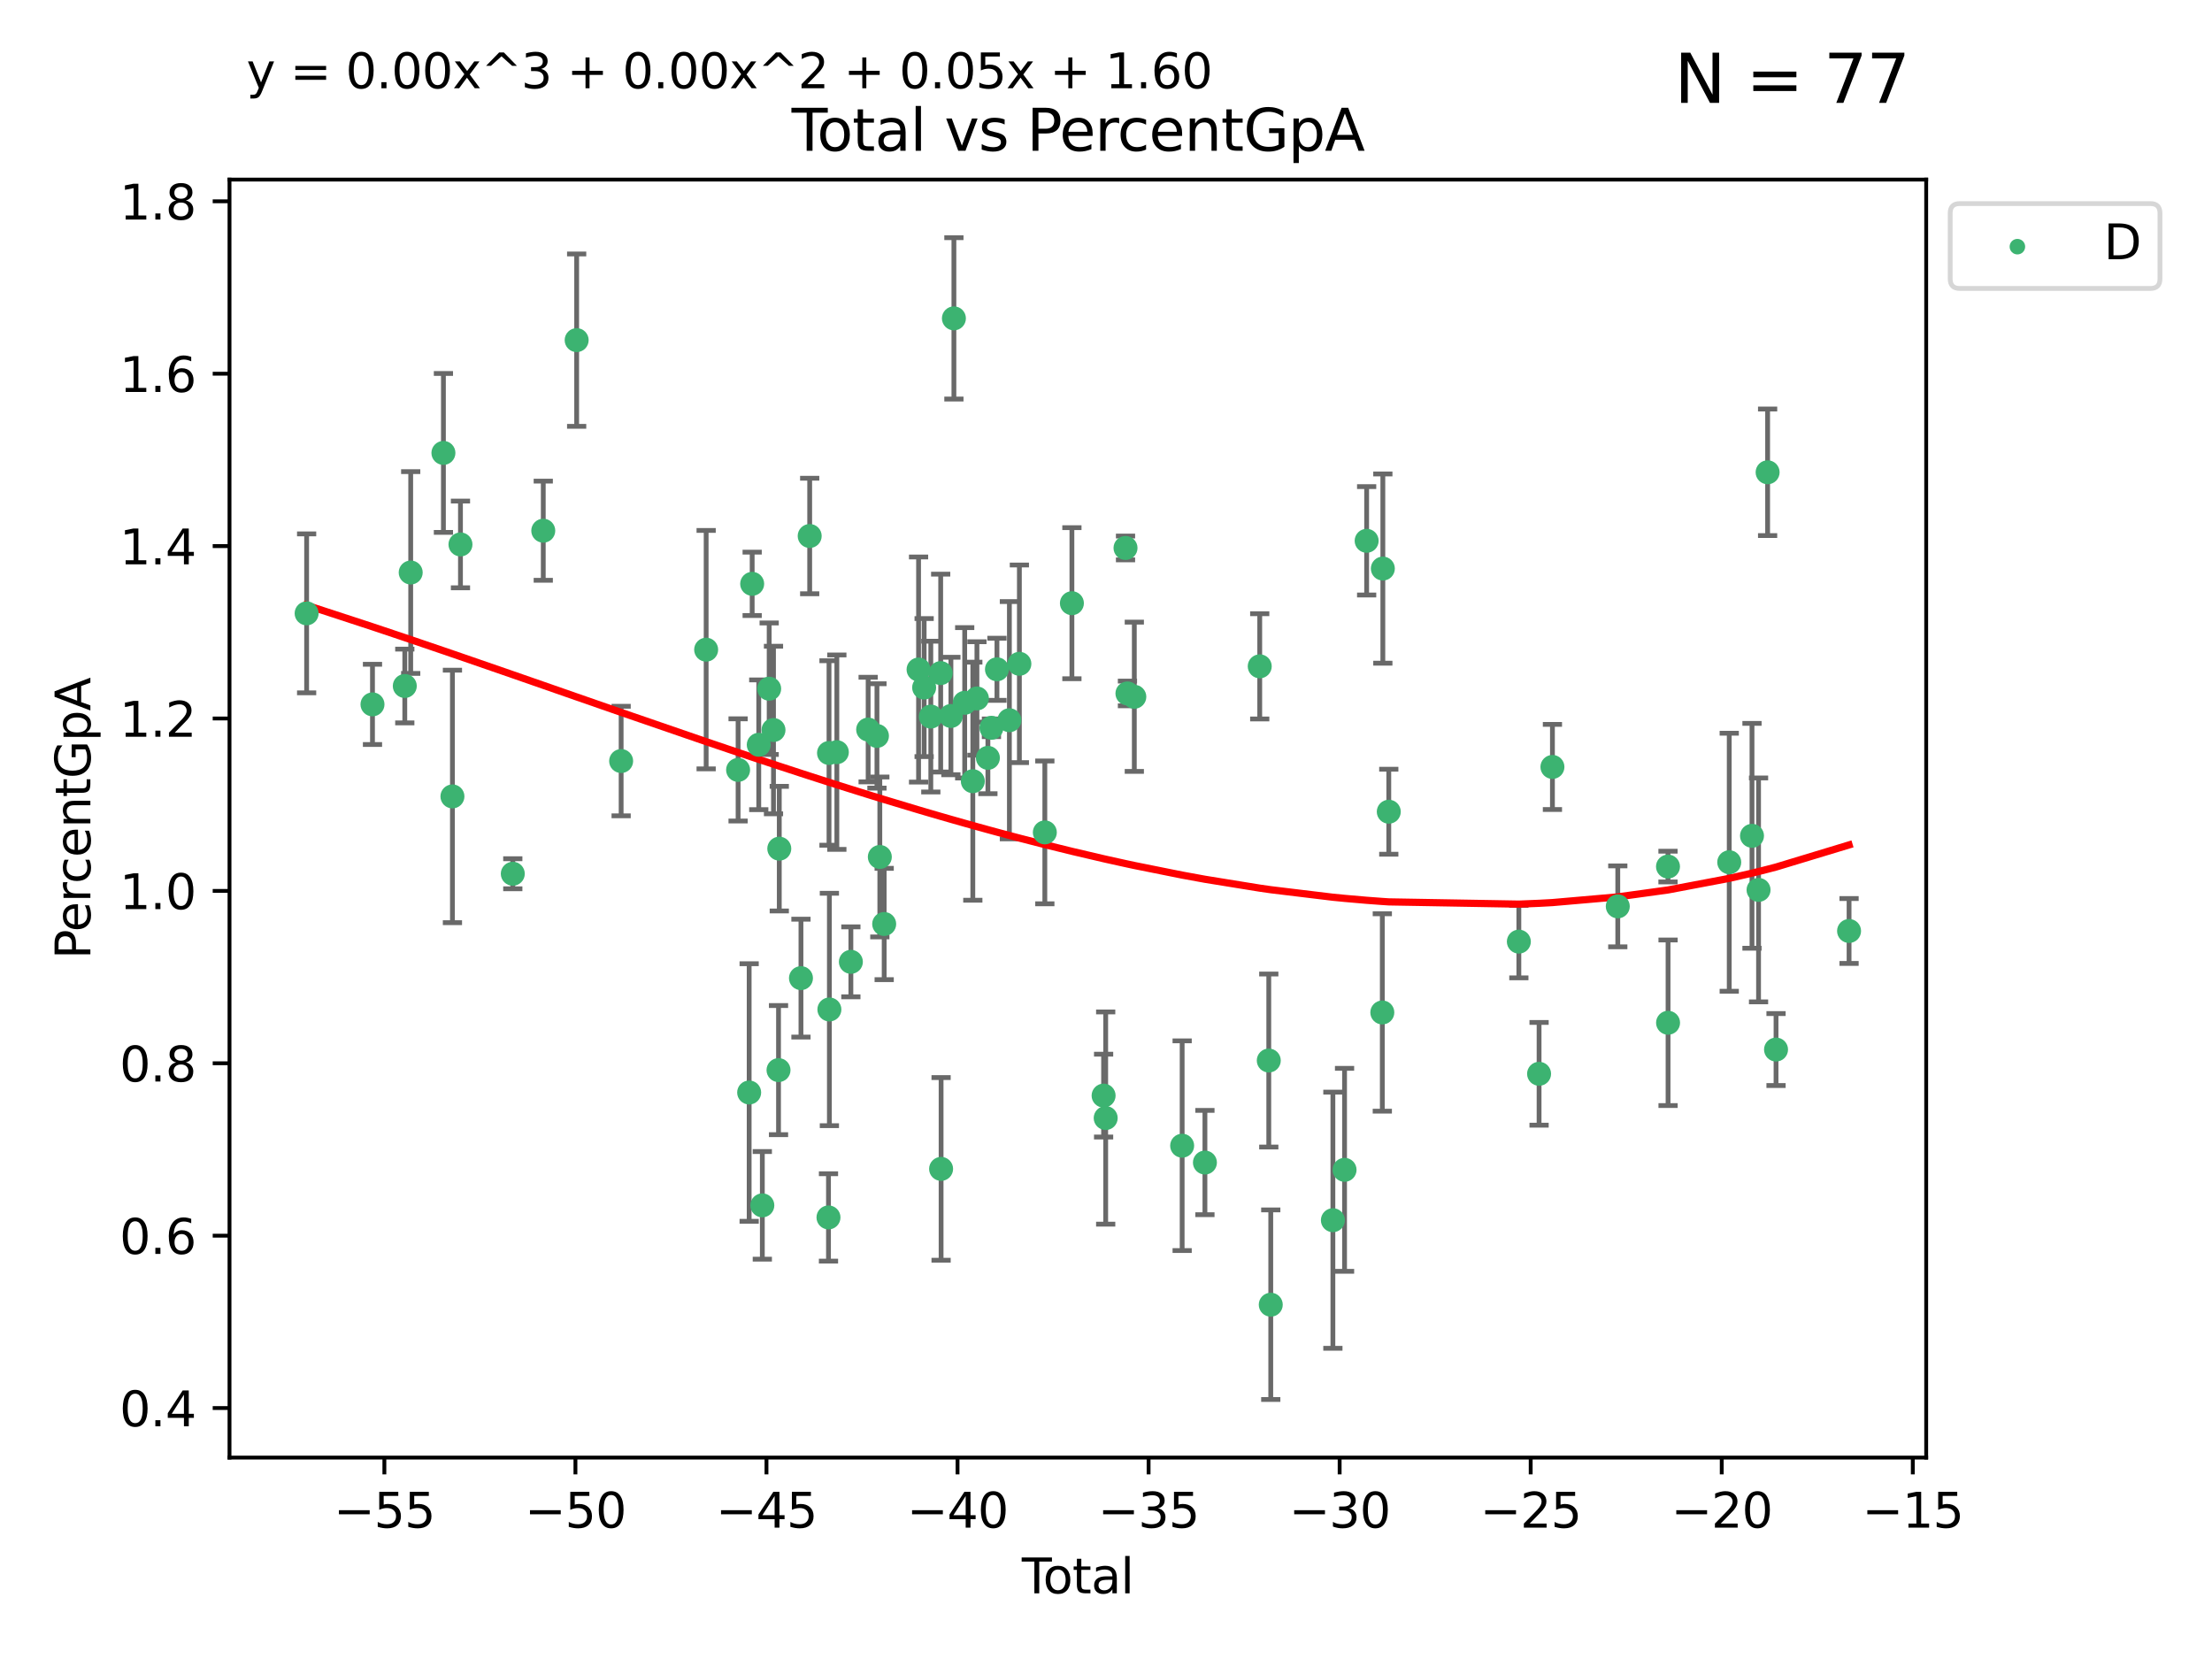 <?xml version="1.0" encoding="utf-8" standalone="no"?>
<!DOCTYPE svg PUBLIC "-//W3C//DTD SVG 1.1//EN"
  "http://www.w3.org/Graphics/SVG/1.1/DTD/svg11.dtd">
<svg xmlns:xlink="http://www.w3.org/1999/xlink" width="460.8pt" height="345.6pt" viewBox="0 0 460.8 345.6" xmlns="http://www.w3.org/2000/svg" version="1.1">
 <defs>
  <style type="text/css">*{stroke-linejoin: round; stroke-linecap: butt}</style>
 </defs>
 <g id="figure_1">
  <g id="patch_1">
   <path d="M 0 345.6 
L 460.8 345.6 
L 460.8 0 
L 0 0 
z
" style="fill: #ffffff"/>
  </g>
  <g id="axes_1">
   <g id="patch_2">
    <path d="M 47.81 303.64 
L 401.26 303.64 
L 401.26 37.411 
L 47.81 37.411 
z
" style="fill: #ffffff"/>
   </g>
   <g id="PathCollection_1">
    <defs>
     <path id="m401e9ef395" d="M 0 1.118 
C 0.297 1.118 0.581 1 0.791 0.791 
C 1 0.581 1.118 0.297 1.118 0 
C 1.118 -0.297 1 -0.581 0.791 -0.791 
C 0.581 -1 0.297 -1.118 0 -1.118 
C -0.297 -1.118 -0.581 -1 -0.791 -0.791 
C -1 -0.581 -1.118 -0.297 -1.118 0 
C -1.118 0.297 -1 0.581 -0.791 0.791 
C -0.581 1 -0.297 1.118 0 1.118 
z
" style="stroke: #3cb371"/>
    </defs>
    <g clip-path="url(#p5d66375cad)">
     <use xlink:href="#m401e9ef395" x="63.876" y="127.772" style="fill: #3cb371; stroke: #3cb371"/>
     <use xlink:href="#m401e9ef395" x="77.596" y="146.735" style="fill: #3cb371; stroke: #3cb371"/>
     <use xlink:href="#m401e9ef395" x="84.325" y="142.904" style="fill: #3cb371; stroke: #3cb371"/>
     <use xlink:href="#m401e9ef395" x="85.557" y="119.264" style="fill: #3cb371; stroke: #3cb371"/>
     <use xlink:href="#m401e9ef395" x="92.373" y="94.352" style="fill: #3cb371; stroke: #3cb371"/>
     <use xlink:href="#m401e9ef395" x="94.251" y="165.908" style="fill: #3cb371; stroke: #3cb371"/>
     <use xlink:href="#m401e9ef395" x="95.924" y="113.415" style="fill: #3cb371; stroke: #3cb371"/>
     <use xlink:href="#m401e9ef395" x="106.824" y="182.02" style="fill: #3cb371; stroke: #3cb371"/>
     <use xlink:href="#m401e9ef395" x="113.173" y="110.554" style="fill: #3cb371; stroke: #3cb371"/>
     <use xlink:href="#m401e9ef395" x="120.128" y="70.855" style="fill: #3cb371; stroke: #3cb371"/>
     <use xlink:href="#m401e9ef395" x="129.394" y="158.539" style="fill: #3cb371; stroke: #3cb371"/>
     <use xlink:href="#m401e9ef395" x="147.104" y="135.337" style="fill: #3cb371; stroke: #3cb371"/>
     <use xlink:href="#m401e9ef395" x="153.759" y="160.386" style="fill: #3cb371; stroke: #3cb371"/>
     <use xlink:href="#m401e9ef395" x="156.064" y="227.589" style="fill: #3cb371; stroke: #3cb371"/>
     <use xlink:href="#m401e9ef395" x="156.691" y="121.623" style="fill: #3cb371; stroke: #3cb371"/>
     <use xlink:href="#m401e9ef395" x="158.063" y="155.152" style="fill: #3cb371; stroke: #3cb371"/>
     <use xlink:href="#m401e9ef395" x="158.807" y="251.099" style="fill: #3cb371; stroke: #3cb371"/>
     <use xlink:href="#m401e9ef395" x="160.233" y="143.473" style="fill: #3cb371; stroke: #3cb371"/>
     <use xlink:href="#m401e9ef395" x="161.133" y="152.076" style="fill: #3cb371; stroke: #3cb371"/>
     <use xlink:href="#m401e9ef395" x="162.18" y="222.922" style="fill: #3cb371; stroke: #3cb371"/>
     <use xlink:href="#m401e9ef395" x="162.339" y="176.791" style="fill: #3cb371; stroke: #3cb371"/>
     <use xlink:href="#m401e9ef395" x="166.855" y="203.764" style="fill: #3cb371; stroke: #3cb371"/>
     <use xlink:href="#m401e9ef395" x="168.673" y="111.658" style="fill: #3cb371; stroke: #3cb371"/>
     <use xlink:href="#m401e9ef395" x="172.589" y="253.611" style="fill: #3cb371; stroke: #3cb371"/>
     <use xlink:href="#m401e9ef395" x="172.699" y="156.861" style="fill: #3cb371; stroke: #3cb371"/>
     <use xlink:href="#m401e9ef395" x="172.777" y="210.291" style="fill: #3cb371; stroke: #3cb371"/>
     <use xlink:href="#m401e9ef395" x="174.33" y="156.692" style="fill: #3cb371; stroke: #3cb371"/>
     <use xlink:href="#m401e9ef395" x="177.253" y="200.368" style="fill: #3cb371; stroke: #3cb371"/>
     <use xlink:href="#m401e9ef395" x="180.852" y="151.982" style="fill: #3cb371; stroke: #3cb371"/>
     <use xlink:href="#m401e9ef395" x="182.685" y="153.308" style="fill: #3cb371; stroke: #3cb371"/>
     <use xlink:href="#m401e9ef395" x="183.284" y="178.52" style="fill: #3cb371; stroke: #3cb371"/>
     <use xlink:href="#m401e9ef395" x="184.191" y="192.485" style="fill: #3cb371; stroke: #3cb371"/>
     <use xlink:href="#m401e9ef395" x="191.354" y="139.475" style="fill: #3cb371; stroke: #3cb371"/>
     <use xlink:href="#m401e9ef395" x="192.515" y="143.232" style="fill: #3cb371; stroke: #3cb371"/>
     <use xlink:href="#m401e9ef395" x="193.905" y="149.277" style="fill: #3cb371; stroke: #3cb371"/>
     <use xlink:href="#m401e9ef395" x="195.962" y="140.217" style="fill: #3cb371; stroke: #3cb371"/>
     <use xlink:href="#m401e9ef395" x="196.047" y="243.5" style="fill: #3cb371; stroke: #3cb371"/>
     <use xlink:href="#m401e9ef395" x="198.092" y="149.152" style="fill: #3cb371; stroke: #3cb371"/>
     <use xlink:href="#m401e9ef395" x="198.716" y="66.321" style="fill: #3cb371; stroke: #3cb371"/>
     <use xlink:href="#m401e9ef395" x="200.965" y="146.41" style="fill: #3cb371; stroke: #3cb371"/>
     <use xlink:href="#m401e9ef395" x="202.656" y="162.739" style="fill: #3cb371; stroke: #3cb371"/>
     <use xlink:href="#m401e9ef395" x="203.512" y="145.502" style="fill: #3cb371; stroke: #3cb371"/>
     <use xlink:href="#m401e9ef395" x="205.798" y="157.878" style="fill: #3cb371; stroke: #3cb371"/>
     <use xlink:href="#m401e9ef395" x="206.534" y="151.614" style="fill: #3cb371; stroke: #3cb371"/>
     <use xlink:href="#m401e9ef395" x="207.683" y="139.426" style="fill: #3cb371; stroke: #3cb371"/>
     <use xlink:href="#m401e9ef395" x="210.276" y="150.037" style="fill: #3cb371; stroke: #3cb371"/>
     <use xlink:href="#m401e9ef395" x="212.355" y="138.282" style="fill: #3cb371; stroke: #3cb371"/>
     <use xlink:href="#m401e9ef395" x="217.658" y="173.402" style="fill: #3cb371; stroke: #3cb371"/>
     <use xlink:href="#m401e9ef395" x="223.298" y="125.658" style="fill: #3cb371; stroke: #3cb371"/>
     <use xlink:href="#m401e9ef395" x="229.9" y="228.235" style="fill: #3cb371; stroke: #3cb371"/>
     <use xlink:href="#m401e9ef395" x="230.336" y="232.908" style="fill: #3cb371; stroke: #3cb371"/>
     <use xlink:href="#m401e9ef395" x="234.466" y="114.15" style="fill: #3cb371; stroke: #3cb371"/>
     <use xlink:href="#m401e9ef395" x="234.867" y="144.457" style="fill: #3cb371; stroke: #3cb371"/>
     <use xlink:href="#m401e9ef395" x="236.299" y="145.151" style="fill: #3cb371; stroke: #3cb371"/>
     <use xlink:href="#m401e9ef395" x="246.264" y="238.67" style="fill: #3cb371; stroke: #3cb371"/>
     <use xlink:href="#m401e9ef395" x="251.008" y="242.181" style="fill: #3cb371; stroke: #3cb371"/>
     <use xlink:href="#m401e9ef395" x="262.426" y="138.809" style="fill: #3cb371; stroke: #3cb371"/>
     <use xlink:href="#m401e9ef395" x="264.31" y="220.927" style="fill: #3cb371; stroke: #3cb371"/>
     <use xlink:href="#m401e9ef395" x="264.723" y="271.791" style="fill: #3cb371; stroke: #3cb371"/>
     <use xlink:href="#m401e9ef395" x="277.665" y="254.191" style="fill: #3cb371; stroke: #3cb371"/>
     <use xlink:href="#m401e9ef395" x="280.095" y="243.697" style="fill: #3cb371; stroke: #3cb371"/>
     <use xlink:href="#m401e9ef395" x="284.697" y="112.659" style="fill: #3cb371; stroke: #3cb371"/>
     <use xlink:href="#m401e9ef395" x="287.961" y="210.914" style="fill: #3cb371; stroke: #3cb371"/>
     <use xlink:href="#m401e9ef395" x="288.072" y="118.443" style="fill: #3cb371; stroke: #3cb371"/>
     <use xlink:href="#m401e9ef395" x="289.309" y="169.096" style="fill: #3cb371; stroke: #3cb371"/>
     <use xlink:href="#m401e9ef395" x="316.405" y="196.157" style="fill: #3cb371; stroke: #3cb371"/>
     <use xlink:href="#m401e9ef395" x="320.618" y="223.692" style="fill: #3cb371; stroke: #3cb371"/>
     <use xlink:href="#m401e9ef395" x="323.4" y="159.768" style="fill: #3cb371; stroke: #3cb371"/>
     <use xlink:href="#m401e9ef395" x="337.014" y="188.813" style="fill: #3cb371; stroke: #3cb371"/>
     <use xlink:href="#m401e9ef395" x="347.474" y="180.523" style="fill: #3cb371; stroke: #3cb371"/>
     <use xlink:href="#m401e9ef395" x="347.488" y="213.06" style="fill: #3cb371; stroke: #3cb371"/>
     <use xlink:href="#m401e9ef395" x="360.232" y="179.62" style="fill: #3cb371; stroke: #3cb371"/>
     <use xlink:href="#m401e9ef395" x="364.973" y="174.115" style="fill: #3cb371; stroke: #3cb371"/>
     <use xlink:href="#m401e9ef395" x="366.339" y="185.382" style="fill: #3cb371; stroke: #3cb371"/>
     <use xlink:href="#m401e9ef395" x="368.227" y="98.386" style="fill: #3cb371; stroke: #3cb371"/>
     <use xlink:href="#m401e9ef395" x="369.98" y="218.64" style="fill: #3cb371; stroke: #3cb371"/>
     <use xlink:href="#m401e9ef395" x="385.194" y="193.941" style="fill: #3cb371; stroke: #3cb371"/>
    </g>
   </g>
   <g id="matplotlib.axis_1">
    <g id="xtick_1">
     <g id="line2d_1">
      <defs>
       <path id="ma022a6e972" d="M 0 0 
L 0 3.5 
" style="stroke: #000000; stroke-width: 0.8"/>
      </defs>
      <g>
       <use xlink:href="#ma022a6e972" x="80.072" y="303.64" style="stroke: #000000; stroke-width: 0.8"/>
      </g>
     </g>
     <g id="text_1">
      <!-- −55 -->
      <g transform="translate(69.52 318.238)scale(0.1 -0.1)">
       <defs>
        <path id="DejaVuSans-2212" d="M 678 2272 
L 4684 2272 
L 4684 1741 
L 678 1741 
L 678 2272 
z
" transform="scale(0.016)"/>
        <path id="DejaVuSans-35" d="M 691 4666 
L 3169 4666 
L 3169 4134 
L 1269 4134 
L 1269 2991 
Q 1406 3038 1543 3061 
Q 1681 3084 1819 3084 
Q 2600 3084 3056 2656 
Q 3513 2228 3513 1497 
Q 3513 744 3044 326 
Q 2575 -91 1722 -91 
Q 1428 -91 1123 -41 
Q 819 9 494 109 
L 494 744 
Q 775 591 1075 516 
Q 1375 441 1709 441 
Q 2250 441 2565 725 
Q 2881 1009 2881 1497 
Q 2881 1984 2565 2268 
Q 2250 2553 1709 2553 
Q 1456 2553 1204 2497 
Q 953 2441 691 2322 
L 691 4666 
z
" transform="scale(0.016)"/>
       </defs>
       <use xlink:href="#DejaVuSans-2212"/>
       <use xlink:href="#DejaVuSans-35" x="83.789"/>
       <use xlink:href="#DejaVuSans-35" x="147.412"/>
      </g>
     </g>
    </g>
    <g id="xtick_2">
     <g id="line2d_2">
      <g>
       <use xlink:href="#ma022a6e972" x="119.872" y="303.64" style="stroke: #000000; stroke-width: 0.8"/>
      </g>
     </g>
     <g id="text_2">
      <!-- −50 -->
      <g transform="translate(109.319 318.238)scale(0.1 -0.1)">
       <defs>
        <path id="DejaVuSans-30" d="M 2034 4250 
Q 1547 4250 1301 3770 
Q 1056 3291 1056 2328 
Q 1056 1369 1301 889 
Q 1547 409 2034 409 
Q 2525 409 2770 889 
Q 3016 1369 3016 2328 
Q 3016 3291 2770 3770 
Q 2525 4250 2034 4250 
z
M 2034 4750 
Q 2819 4750 3233 4129 
Q 3647 3509 3647 2328 
Q 3647 1150 3233 529 
Q 2819 -91 2034 -91 
Q 1250 -91 836 529 
Q 422 1150 422 2328 
Q 422 3509 836 4129 
Q 1250 4750 2034 4750 
z
" transform="scale(0.016)"/>
       </defs>
       <use xlink:href="#DejaVuSans-2212"/>
       <use xlink:href="#DejaVuSans-35" x="83.789"/>
       <use xlink:href="#DejaVuSans-30" x="147.412"/>
      </g>
     </g>
    </g>
    <g id="xtick_3">
     <g id="line2d_3">
      <g>
       <use xlink:href="#ma022a6e972" x="159.671" y="303.64" style="stroke: #000000; stroke-width: 0.8"/>
      </g>
     </g>
     <g id="text_3">
      <!-- −45 -->
      <g transform="translate(149.119 318.238)scale(0.1 -0.1)">
       <defs>
        <path id="DejaVuSans-34" d="M 2419 4116 
L 825 1625 
L 2419 1625 
L 2419 4116 
z
M 2253 4666 
L 3047 4666 
L 3047 1625 
L 3713 1625 
L 3713 1100 
L 3047 1100 
L 3047 0 
L 2419 0 
L 2419 1100 
L 313 1100 
L 313 1709 
L 2253 4666 
z
" transform="scale(0.016)"/>
       </defs>
       <use xlink:href="#DejaVuSans-2212"/>
       <use xlink:href="#DejaVuSans-34" x="83.789"/>
       <use xlink:href="#DejaVuSans-35" x="147.412"/>
      </g>
     </g>
    </g>
    <g id="xtick_4">
     <g id="line2d_4">
      <g>
       <use xlink:href="#ma022a6e972" x="199.471" y="303.64" style="stroke: #000000; stroke-width: 0.8"/>
      </g>
     </g>
     <g id="text_4">
      <!-- −40 -->
      <g transform="translate(188.919 318.238)scale(0.1 -0.1)">
       <use xlink:href="#DejaVuSans-2212"/>
       <use xlink:href="#DejaVuSans-34" x="83.789"/>
       <use xlink:href="#DejaVuSans-30" x="147.412"/>
      </g>
     </g>
    </g>
    <g id="xtick_5">
     <g id="line2d_5">
      <g>
       <use xlink:href="#ma022a6e972" x="239.271" y="303.64" style="stroke: #000000; stroke-width: 0.8"/>
      </g>
     </g>
     <g id="text_5">
      <!-- −35 -->
      <g transform="translate(228.718 318.238)scale(0.1 -0.1)">
       <defs>
        <path id="DejaVuSans-33" d="M 2597 2516 
Q 3050 2419 3304 2112 
Q 3559 1806 3559 1356 
Q 3559 666 3084 287 
Q 2609 -91 1734 -91 
Q 1441 -91 1130 -33 
Q 819 25 488 141 
L 488 750 
Q 750 597 1062 519 
Q 1375 441 1716 441 
Q 2309 441 2620 675 
Q 2931 909 2931 1356 
Q 2931 1769 2642 2001 
Q 2353 2234 1838 2234 
L 1294 2234 
L 1294 2753 
L 1863 2753 
Q 2328 2753 2575 2939 
Q 2822 3125 2822 3475 
Q 2822 3834 2567 4026 
Q 2313 4219 1838 4219 
Q 1578 4219 1281 4162 
Q 984 4106 628 3988 
L 628 4550 
Q 988 4650 1302 4700 
Q 1616 4750 1894 4750 
Q 2613 4750 3031 4423 
Q 3450 4097 3450 3541 
Q 3450 3153 3228 2886 
Q 3006 2619 2597 2516 
z
" transform="scale(0.016)"/>
       </defs>
       <use xlink:href="#DejaVuSans-2212"/>
       <use xlink:href="#DejaVuSans-33" x="83.789"/>
       <use xlink:href="#DejaVuSans-35" x="147.412"/>
      </g>
     </g>
    </g>
    <g id="xtick_6">
     <g id="line2d_6">
      <g>
       <use xlink:href="#ma022a6e972" x="279.071" y="303.64" style="stroke: #000000; stroke-width: 0.8"/>
      </g>
     </g>
     <g id="text_6">
      <!-- −30 -->
      <g transform="translate(268.518 318.238)scale(0.1 -0.1)">
       <use xlink:href="#DejaVuSans-2212"/>
       <use xlink:href="#DejaVuSans-33" x="83.789"/>
       <use xlink:href="#DejaVuSans-30" x="147.412"/>
      </g>
     </g>
    </g>
    <g id="xtick_7">
     <g id="line2d_7">
      <g>
       <use xlink:href="#ma022a6e972" x="318.87" y="303.64" style="stroke: #000000; stroke-width: 0.8"/>
      </g>
     </g>
     <g id="text_7">
      <!-- −25 -->
      <g transform="translate(308.318 318.238)scale(0.1 -0.1)">
       <defs>
        <path id="DejaVuSans-32" d="M 1228 531 
L 3431 531 
L 3431 0 
L 469 0 
L 469 531 
Q 828 903 1448 1529 
Q 2069 2156 2228 2338 
Q 2531 2678 2651 2914 
Q 2772 3150 2772 3378 
Q 2772 3750 2511 3984 
Q 2250 4219 1831 4219 
Q 1534 4219 1204 4116 
Q 875 4013 500 3803 
L 500 4441 
Q 881 4594 1212 4672 
Q 1544 4750 1819 4750 
Q 2544 4750 2975 4387 
Q 3406 4025 3406 3419 
Q 3406 3131 3298 2873 
Q 3191 2616 2906 2266 
Q 2828 2175 2409 1742 
Q 1991 1309 1228 531 
z
" transform="scale(0.016)"/>
       </defs>
       <use xlink:href="#DejaVuSans-2212"/>
       <use xlink:href="#DejaVuSans-32" x="83.789"/>
       <use xlink:href="#DejaVuSans-35" x="147.412"/>
      </g>
     </g>
    </g>
    <g id="xtick_8">
     <g id="line2d_8">
      <g>
       <use xlink:href="#ma022a6e972" x="358.67" y="303.64" style="stroke: #000000; stroke-width: 0.8"/>
      </g>
     </g>
     <g id="text_8">
      <!-- −20 -->
      <g transform="translate(348.118 318.238)scale(0.1 -0.1)">
       <use xlink:href="#DejaVuSans-2212"/>
       <use xlink:href="#DejaVuSans-32" x="83.789"/>
       <use xlink:href="#DejaVuSans-30" x="147.412"/>
      </g>
     </g>
    </g>
    <g id="xtick_9">
     <g id="line2d_9">
      <g>
       <use xlink:href="#ma022a6e972" x="398.47" y="303.64" style="stroke: #000000; stroke-width: 0.8"/>
      </g>
     </g>
     <g id="text_9">
      <!-- −15 -->
      <g transform="translate(387.917 318.238)scale(0.1 -0.1)">
       <defs>
        <path id="DejaVuSans-31" d="M 794 531 
L 1825 531 
L 1825 4091 
L 703 3866 
L 703 4441 
L 1819 4666 
L 2450 4666 
L 2450 531 
L 3481 531 
L 3481 0 
L 794 0 
L 794 531 
z
" transform="scale(0.016)"/>
       </defs>
       <use xlink:href="#DejaVuSans-2212"/>
       <use xlink:href="#DejaVuSans-31" x="83.789"/>
       <use xlink:href="#DejaVuSans-35" x="147.412"/>
      </g>
     </g>
    </g>
    <g id="text_10">
     <!-- Total -->
     <g transform="translate(212.858 331.917)scale(0.1 -0.1)">
      <defs>
       <path id="DejaVuSans-54" d="M -19 4666 
L 3928 4666 
L 3928 4134 
L 2272 4134 
L 2272 0 
L 1638 0 
L 1638 4134 
L -19 4134 
L -19 4666 
z
" transform="scale(0.016)"/>
       <path id="DejaVuSans-6f" d="M 1959 3097 
Q 1497 3097 1228 2736 
Q 959 2375 959 1747 
Q 959 1119 1226 758 
Q 1494 397 1959 397 
Q 2419 397 2687 759 
Q 2956 1122 2956 1747 
Q 2956 2369 2687 2733 
Q 2419 3097 1959 3097 
z
M 1959 3584 
Q 2709 3584 3137 3096 
Q 3566 2609 3566 1747 
Q 3566 888 3137 398 
Q 2709 -91 1959 -91 
Q 1206 -91 779 398 
Q 353 888 353 1747 
Q 353 2609 779 3096 
Q 1206 3584 1959 3584 
z
" transform="scale(0.016)"/>
       <path id="DejaVuSans-74" d="M 1172 4494 
L 1172 3500 
L 2356 3500 
L 2356 3053 
L 1172 3053 
L 1172 1153 
Q 1172 725 1289 603 
Q 1406 481 1766 481 
L 2356 481 
L 2356 0 
L 1766 0 
Q 1100 0 847 248 
Q 594 497 594 1153 
L 594 3053 
L 172 3053 
L 172 3500 
L 594 3500 
L 594 4494 
L 1172 4494 
z
" transform="scale(0.016)"/>
       <path id="DejaVuSans-61" d="M 2194 1759 
Q 1497 1759 1228 1600 
Q 959 1441 959 1056 
Q 959 750 1161 570 
Q 1363 391 1709 391 
Q 2188 391 2477 730 
Q 2766 1069 2766 1631 
L 2766 1759 
L 2194 1759 
z
M 3341 1997 
L 3341 0 
L 2766 0 
L 2766 531 
Q 2569 213 2275 61 
Q 1981 -91 1556 -91 
Q 1019 -91 701 211 
Q 384 513 384 1019 
Q 384 1609 779 1909 
Q 1175 2209 1959 2209 
L 2766 2209 
L 2766 2266 
Q 2766 2663 2505 2880 
Q 2244 3097 1772 3097 
Q 1472 3097 1187 3025 
Q 903 2953 641 2809 
L 641 3341 
Q 956 3463 1253 3523 
Q 1550 3584 1831 3584 
Q 2591 3584 2966 3190 
Q 3341 2797 3341 1997 
z
" transform="scale(0.016)"/>
       <path id="DejaVuSans-6c" d="M 603 4863 
L 1178 4863 
L 1178 0 
L 603 0 
L 603 4863 
z
" transform="scale(0.016)"/>
      </defs>
      <use xlink:href="#DejaVuSans-54"/>
      <use xlink:href="#DejaVuSans-6f" x="44.084"/>
      <use xlink:href="#DejaVuSans-74" x="105.266"/>
      <use xlink:href="#DejaVuSans-61" x="144.475"/>
      <use xlink:href="#DejaVuSans-6c" x="205.754"/>
     </g>
    </g>
   </g>
   <g id="matplotlib.axis_2">
    <g id="ytick_1">
     <g id="line2d_10">
      <defs>
       <path id="m6c2fe2fbde" d="M 0 0 
L -3.5 0 
" style="stroke: #000000; stroke-width: 0.8"/>
      </defs>
      <g>
       <use xlink:href="#m6c2fe2fbde" x="47.81" y="293.324" style="stroke: #000000; stroke-width: 0.8"/>
      </g>
     </g>
     <g id="text_11">
      <!-- 0.4 -->
      <g transform="translate(24.907 297.124)scale(0.1 -0.1)">
       <defs>
        <path id="DejaVuSans-2e" d="M 684 794 
L 1344 794 
L 1344 0 
L 684 0 
L 684 794 
z
" transform="scale(0.016)"/>
       </defs>
       <use xlink:href="#DejaVuSans-30"/>
       <use xlink:href="#DejaVuSans-2e" x="63.623"/>
       <use xlink:href="#DejaVuSans-34" x="95.41"/>
      </g>
     </g>
    </g>
    <g id="ytick_2">
     <g id="line2d_11">
      <g>
       <use xlink:href="#m6c2fe2fbde" x="47.81" y="257.412" style="stroke: #000000; stroke-width: 0.8"/>
      </g>
     </g>
     <g id="text_12">
      <!-- 0.6 -->
      <g transform="translate(24.907 261.211)scale(0.1 -0.1)">
       <defs>
        <path id="DejaVuSans-36" d="M 2113 2584 
Q 1688 2584 1439 2293 
Q 1191 2003 1191 1497 
Q 1191 994 1439 701 
Q 1688 409 2113 409 
Q 2538 409 2786 701 
Q 3034 994 3034 1497 
Q 3034 2003 2786 2293 
Q 2538 2584 2113 2584 
z
M 3366 4563 
L 3366 3988 
Q 3128 4100 2886 4159 
Q 2644 4219 2406 4219 
Q 1781 4219 1451 3797 
Q 1122 3375 1075 2522 
Q 1259 2794 1537 2939 
Q 1816 3084 2150 3084 
Q 2853 3084 3261 2657 
Q 3669 2231 3669 1497 
Q 3669 778 3244 343 
Q 2819 -91 2113 -91 
Q 1303 -91 875 529 
Q 447 1150 447 2328 
Q 447 3434 972 4092 
Q 1497 4750 2381 4750 
Q 2619 4750 2861 4703 
Q 3103 4656 3366 4563 
z
" transform="scale(0.016)"/>
       </defs>
       <use xlink:href="#DejaVuSans-30"/>
       <use xlink:href="#DejaVuSans-2e" x="63.623"/>
       <use xlink:href="#DejaVuSans-36" x="95.41"/>
      </g>
     </g>
    </g>
    <g id="ytick_3">
     <g id="line2d_12">
      <g>
       <use xlink:href="#m6c2fe2fbde" x="47.81" y="221.5" style="stroke: #000000; stroke-width: 0.8"/>
      </g>
     </g>
     <g id="text_13">
      <!-- 0.8 -->
      <g transform="translate(24.907 225.299)scale(0.1 -0.1)">
       <defs>
        <path id="DejaVuSans-38" d="M 2034 2216 
Q 1584 2216 1326 1975 
Q 1069 1734 1069 1313 
Q 1069 891 1326 650 
Q 1584 409 2034 409 
Q 2484 409 2743 651 
Q 3003 894 3003 1313 
Q 3003 1734 2745 1975 
Q 2488 2216 2034 2216 
z
M 1403 2484 
Q 997 2584 770 2862 
Q 544 3141 544 3541 
Q 544 4100 942 4425 
Q 1341 4750 2034 4750 
Q 2731 4750 3128 4425 
Q 3525 4100 3525 3541 
Q 3525 3141 3298 2862 
Q 3072 2584 2669 2484 
Q 3125 2378 3379 2068 
Q 3634 1759 3634 1313 
Q 3634 634 3220 271 
Q 2806 -91 2034 -91 
Q 1263 -91 848 271 
Q 434 634 434 1313 
Q 434 1759 690 2068 
Q 947 2378 1403 2484 
z
M 1172 3481 
Q 1172 3119 1398 2916 
Q 1625 2713 2034 2713 
Q 2441 2713 2670 2916 
Q 2900 3119 2900 3481 
Q 2900 3844 2670 4047 
Q 2441 4250 2034 4250 
Q 1625 4250 1398 4047 
Q 1172 3844 1172 3481 
z
" transform="scale(0.016)"/>
       </defs>
       <use xlink:href="#DejaVuSans-30"/>
       <use xlink:href="#DejaVuSans-2e" x="63.623"/>
       <use xlink:href="#DejaVuSans-38" x="95.41"/>
      </g>
     </g>
    </g>
    <g id="ytick_4">
     <g id="line2d_13">
      <g>
       <use xlink:href="#m6c2fe2fbde" x="47.81" y="185.587" style="stroke: #000000; stroke-width: 0.8"/>
      </g>
     </g>
     <g id="text_14">
      <!-- 1.0 -->
      <g transform="translate(24.907 189.387)scale(0.1 -0.1)">
       <use xlink:href="#DejaVuSans-31"/>
       <use xlink:href="#DejaVuSans-2e" x="63.623"/>
       <use xlink:href="#DejaVuSans-30" x="95.41"/>
      </g>
     </g>
    </g>
    <g id="ytick_5">
     <g id="line2d_14">
      <g>
       <use xlink:href="#m6c2fe2fbde" x="47.81" y="149.675" style="stroke: #000000; stroke-width: 0.8"/>
      </g>
     </g>
     <g id="text_15">
      <!-- 1.2 -->
      <g transform="translate(24.907 153.474)scale(0.1 -0.1)">
       <use xlink:href="#DejaVuSans-31"/>
       <use xlink:href="#DejaVuSans-2e" x="63.623"/>
       <use xlink:href="#DejaVuSans-32" x="95.41"/>
      </g>
     </g>
    </g>
    <g id="ytick_6">
     <g id="line2d_15">
      <g>
       <use xlink:href="#m6c2fe2fbde" x="47.81" y="113.763" style="stroke: #000000; stroke-width: 0.8"/>
      </g>
     </g>
     <g id="text_16">
      <!-- 1.4 -->
      <g transform="translate(24.907 117.562)scale(0.1 -0.1)">
       <use xlink:href="#DejaVuSans-31"/>
       <use xlink:href="#DejaVuSans-2e" x="63.623"/>
       <use xlink:href="#DejaVuSans-34" x="95.41"/>
      </g>
     </g>
    </g>
    <g id="ytick_7">
     <g id="line2d_16">
      <g>
       <use xlink:href="#m6c2fe2fbde" x="47.81" y="77.85" style="stroke: #000000; stroke-width: 0.8"/>
      </g>
     </g>
     <g id="text_17">
      <!-- 1.6 -->
      <g transform="translate(24.907 81.65)scale(0.1 -0.1)">
       <use xlink:href="#DejaVuSans-31"/>
       <use xlink:href="#DejaVuSans-2e" x="63.623"/>
       <use xlink:href="#DejaVuSans-36" x="95.41"/>
      </g>
     </g>
    </g>
    <g id="ytick_8">
     <g id="line2d_17">
      <g>
       <use xlink:href="#m6c2fe2fbde" x="47.81" y="41.938" style="stroke: #000000; stroke-width: 0.8"/>
      </g>
     </g>
     <g id="text_18">
      <!-- 1.8 -->
      <g transform="translate(24.907 45.737)scale(0.1 -0.1)">
       <use xlink:href="#DejaVuSans-31"/>
       <use xlink:href="#DejaVuSans-2e" x="63.623"/>
       <use xlink:href="#DejaVuSans-38" x="95.41"/>
      </g>
     </g>
    </g>
    <g id="text_19">
     <!-- PercentGpA -->
     <g transform="translate(18.827 199.802)rotate(-90)scale(0.1 -0.1)">
      <defs>
       <path id="DejaVuSans-50" d="M 1259 4147 
L 1259 2394 
L 2053 2394 
Q 2494 2394 2734 2622 
Q 2975 2850 2975 3272 
Q 2975 3691 2734 3919 
Q 2494 4147 2053 4147 
L 1259 4147 
z
M 628 4666 
L 2053 4666 
Q 2838 4666 3239 4311 
Q 3641 3956 3641 3272 
Q 3641 2581 3239 2228 
Q 2838 1875 2053 1875 
L 1259 1875 
L 1259 0 
L 628 0 
L 628 4666 
z
" transform="scale(0.016)"/>
       <path id="DejaVuSans-65" d="M 3597 1894 
L 3597 1613 
L 953 1613 
Q 991 1019 1311 708 
Q 1631 397 2203 397 
Q 2534 397 2845 478 
Q 3156 559 3463 722 
L 3463 178 
Q 3153 47 2828 -22 
Q 2503 -91 2169 -91 
Q 1331 -91 842 396 
Q 353 884 353 1716 
Q 353 2575 817 3079 
Q 1281 3584 2069 3584 
Q 2775 3584 3186 3129 
Q 3597 2675 3597 1894 
z
M 3022 2063 
Q 3016 2534 2758 2815 
Q 2500 3097 2075 3097 
Q 1594 3097 1305 2825 
Q 1016 2553 972 2059 
L 3022 2063 
z
" transform="scale(0.016)"/>
       <path id="DejaVuSans-72" d="M 2631 2963 
Q 2534 3019 2420 3045 
Q 2306 3072 2169 3072 
Q 1681 3072 1420 2755 
Q 1159 2438 1159 1844 
L 1159 0 
L 581 0 
L 581 3500 
L 1159 3500 
L 1159 2956 
Q 1341 3275 1631 3429 
Q 1922 3584 2338 3584 
Q 2397 3584 2469 3576 
Q 2541 3569 2628 3553 
L 2631 2963 
z
" transform="scale(0.016)"/>
       <path id="DejaVuSans-63" d="M 3122 3366 
L 3122 2828 
Q 2878 2963 2633 3030 
Q 2388 3097 2138 3097 
Q 1578 3097 1268 2742 
Q 959 2388 959 1747 
Q 959 1106 1268 751 
Q 1578 397 2138 397 
Q 2388 397 2633 464 
Q 2878 531 3122 666 
L 3122 134 
Q 2881 22 2623 -34 
Q 2366 -91 2075 -91 
Q 1284 -91 818 406 
Q 353 903 353 1747 
Q 353 2603 823 3093 
Q 1294 3584 2113 3584 
Q 2378 3584 2631 3529 
Q 2884 3475 3122 3366 
z
" transform="scale(0.016)"/>
       <path id="DejaVuSans-6e" d="M 3513 2113 
L 3513 0 
L 2938 0 
L 2938 2094 
Q 2938 2591 2744 2837 
Q 2550 3084 2163 3084 
Q 1697 3084 1428 2787 
Q 1159 2491 1159 1978 
L 1159 0 
L 581 0 
L 581 3500 
L 1159 3500 
L 1159 2956 
Q 1366 3272 1645 3428 
Q 1925 3584 2291 3584 
Q 2894 3584 3203 3211 
Q 3513 2838 3513 2113 
z
" transform="scale(0.016)"/>
       <path id="DejaVuSans-47" d="M 3809 666 
L 3809 1919 
L 2778 1919 
L 2778 2438 
L 4434 2438 
L 4434 434 
Q 4069 175 3628 42 
Q 3188 -91 2688 -91 
Q 1594 -91 976 548 
Q 359 1188 359 2328 
Q 359 3472 976 4111 
Q 1594 4750 2688 4750 
Q 3144 4750 3555 4637 
Q 3966 4525 4313 4306 
L 4313 3634 
Q 3963 3931 3569 4081 
Q 3175 4231 2741 4231 
Q 1884 4231 1454 3753 
Q 1025 3275 1025 2328 
Q 1025 1384 1454 906 
Q 1884 428 2741 428 
Q 3075 428 3337 486 
Q 3600 544 3809 666 
z
" transform="scale(0.016)"/>
       <path id="DejaVuSans-70" d="M 1159 525 
L 1159 -1331 
L 581 -1331 
L 581 3500 
L 1159 3500 
L 1159 2969 
Q 1341 3281 1617 3432 
Q 1894 3584 2278 3584 
Q 2916 3584 3314 3078 
Q 3713 2572 3713 1747 
Q 3713 922 3314 415 
Q 2916 -91 2278 -91 
Q 1894 -91 1617 61 
Q 1341 213 1159 525 
z
M 3116 1747 
Q 3116 2381 2855 2742 
Q 2594 3103 2138 3103 
Q 1681 3103 1420 2742 
Q 1159 2381 1159 1747 
Q 1159 1113 1420 752 
Q 1681 391 2138 391 
Q 2594 391 2855 752 
Q 3116 1113 3116 1747 
z
" transform="scale(0.016)"/>
       <path id="DejaVuSans-41" d="M 2188 4044 
L 1331 1722 
L 3047 1722 
L 2188 4044 
z
M 1831 4666 
L 2547 4666 
L 4325 0 
L 3669 0 
L 3244 1197 
L 1141 1197 
L 716 0 
L 50 0 
L 1831 4666 
z
" transform="scale(0.016)"/>
      </defs>
      <use xlink:href="#DejaVuSans-50"/>
      <use xlink:href="#DejaVuSans-65" x="56.678"/>
      <use xlink:href="#DejaVuSans-72" x="118.201"/>
      <use xlink:href="#DejaVuSans-63" x="157.064"/>
      <use xlink:href="#DejaVuSans-65" x="212.045"/>
      <use xlink:href="#DejaVuSans-6e" x="273.568"/>
      <use xlink:href="#DejaVuSans-74" x="336.947"/>
      <use xlink:href="#DejaVuSans-47" x="376.156"/>
      <use xlink:href="#DejaVuSans-70" x="453.646"/>
      <use xlink:href="#DejaVuSans-41" x="517.123"/>
     </g>
    </g>
   </g>
   <g id="LineCollection_1">
    <path d="M 63.876 144.325 
L 63.876 111.219 
" clip-path="url(#p5d66375cad)" style="fill: none; stroke: #696969"/>
    <path d="M 77.596 155.09 
L 77.596 138.38 
" clip-path="url(#p5d66375cad)" style="fill: none; stroke: #696969"/>
    <path d="M 84.325 150.588 
L 84.325 135.221 
" clip-path="url(#p5d66375cad)" style="fill: none; stroke: #696969"/>
    <path d="M 85.557 140.282 
L 85.557 98.247 
" clip-path="url(#p5d66375cad)" style="fill: none; stroke: #696969"/>
    <path d="M 92.373 110.902 
L 92.373 77.802 
" clip-path="url(#p5d66375cad)" style="fill: none; stroke: #696969"/>
    <path d="M 94.251 192.208 
L 94.251 139.608 
" clip-path="url(#p5d66375cad)" style="fill: none; stroke: #696969"/>
    <path d="M 95.924 122.45 
L 95.924 104.38 
" clip-path="url(#p5d66375cad)" style="fill: none; stroke: #696969"/>
    <path d="M 106.824 185.153 
L 106.824 178.887 
" clip-path="url(#p5d66375cad)" style="fill: none; stroke: #696969"/>
    <path d="M 113.173 120.881 
L 113.173 100.227 
" clip-path="url(#p5d66375cad)" style="fill: none; stroke: #696969"/>
    <path d="M 120.128 88.808 
L 120.128 52.902 
" clip-path="url(#p5d66375cad)" style="fill: none; stroke: #696969"/>
    <path d="M 129.394 169.948 
L 129.394 147.13 
" clip-path="url(#p5d66375cad)" style="fill: none; stroke: #696969"/>
    <path d="M 147.104 160.171 
L 147.104 110.503 
" clip-path="url(#p5d66375cad)" style="fill: none; stroke: #696969"/>
    <path d="M 153.759 171.03 
L 153.759 149.741 
" clip-path="url(#p5d66375cad)" style="fill: none; stroke: #696969"/>
    <path d="M 156.064 254.416 
L 156.064 200.762 
" clip-path="url(#p5d66375cad)" style="fill: none; stroke: #696969"/>
    <path d="M 156.691 128.226 
L 156.691 115.021 
" clip-path="url(#p5d66375cad)" style="fill: none; stroke: #696969"/>
    <path d="M 158.063 168.666 
L 158.063 141.637 
" clip-path="url(#p5d66375cad)" style="fill: none; stroke: #696969"/>
    <path d="M 158.807 262.31 
L 158.807 239.887 
" clip-path="url(#p5d66375cad)" style="fill: none; stroke: #696969"/>
    <path d="M 160.233 157.172 
L 160.233 129.775 
" clip-path="url(#p5d66375cad)" style="fill: none; stroke: #696969"/>
    <path d="M 161.133 169.532 
L 161.133 134.62 
" clip-path="url(#p5d66375cad)" style="fill: none; stroke: #696969"/>
    <path d="M 162.18 236.371 
L 162.18 209.472 
" clip-path="url(#p5d66375cad)" style="fill: none; stroke: #696969"/>
    <path d="M 162.339 189.771 
L 162.339 163.812 
" clip-path="url(#p5d66375cad)" style="fill: none; stroke: #696969"/>
    <path d="M 166.855 216.044 
L 166.855 191.483 
" clip-path="url(#p5d66375cad)" style="fill: none; stroke: #696969"/>
    <path d="M 168.673 123.69 
L 168.673 99.625 
" clip-path="url(#p5d66375cad)" style="fill: none; stroke: #696969"/>
    <path d="M 172.589 262.713 
L 172.589 244.509 
" clip-path="url(#p5d66375cad)" style="fill: none; stroke: #696969"/>
    <path d="M 172.699 176.075 
L 172.699 137.646 
" clip-path="url(#p5d66375cad)" style="fill: none; stroke: #696969"/>
    <path d="M 172.777 234.498 
L 172.777 186.085 
" clip-path="url(#p5d66375cad)" style="fill: none; stroke: #696969"/>
    <path d="M 174.33 176.942 
L 174.33 136.443 
" clip-path="url(#p5d66375cad)" style="fill: none; stroke: #696969"/>
    <path d="M 177.253 207.656 
L 177.253 193.08 
" clip-path="url(#p5d66375cad)" style="fill: none; stroke: #696969"/>
    <path d="M 180.852 162.878 
L 180.852 141.087 
" clip-path="url(#p5d66375cad)" style="fill: none; stroke: #696969"/>
    <path d="M 182.685 164.178 
L 182.685 142.438 
" clip-path="url(#p5d66375cad)" style="fill: none; stroke: #696969"/>
    <path d="M 183.284 195.18 
L 183.284 161.861 
" clip-path="url(#p5d66375cad)" style="fill: none; stroke: #696969"/>
    <path d="M 184.191 204.078 
L 184.191 180.892 
" clip-path="url(#p5d66375cad)" style="fill: none; stroke: #696969"/>
    <path d="M 191.354 162.924 
L 191.354 116.026 
" clip-path="url(#p5d66375cad)" style="fill: none; stroke: #696969"/>
    <path d="M 192.515 157.609 
L 192.515 128.855 
" clip-path="url(#p5d66375cad)" style="fill: none; stroke: #696969"/>
    <path d="M 193.905 164.982 
L 193.905 133.573 
" clip-path="url(#p5d66375cad)" style="fill: none; stroke: #696969"/>
    <path d="M 195.962 160.827 
L 195.962 119.606 
" clip-path="url(#p5d66375cad)" style="fill: none; stroke: #696969"/>
    <path d="M 196.047 262.524 
L 196.047 224.476 
" clip-path="url(#p5d66375cad)" style="fill: none; stroke: #696969"/>
    <path d="M 198.092 161.389 
L 198.092 136.915 
" clip-path="url(#p5d66375cad)" style="fill: none; stroke: #696969"/>
    <path d="M 198.716 83.13 
L 198.716 49.513 
" clip-path="url(#p5d66375cad)" style="fill: none; stroke: #696969"/>
    <path d="M 200.965 162.074 
L 200.965 130.746 
" clip-path="url(#p5d66375cad)" style="fill: none; stroke: #696969"/>
    <path d="M 202.656 187.536 
L 202.656 137.941 
" clip-path="url(#p5d66375cad)" style="fill: none; stroke: #696969"/>
    <path d="M 203.512 157.315 
L 203.512 133.689 
" clip-path="url(#p5d66375cad)" style="fill: none; stroke: #696969"/>
    <path d="M 205.798 165.337 
L 205.798 150.42 
" clip-path="url(#p5d66375cad)" style="fill: none; stroke: #696969"/>
    <path d="M 206.534 153.457 
L 206.534 149.77 
" clip-path="url(#p5d66375cad)" style="fill: none; stroke: #696969"/>
    <path d="M 207.683 145.895 
L 207.683 132.958 
" clip-path="url(#p5d66375cad)" style="fill: none; stroke: #696969"/>
    <path d="M 210.276 174.758 
L 210.276 125.316 
" clip-path="url(#p5d66375cad)" style="fill: none; stroke: #696969"/>
    <path d="M 212.355 158.862 
L 212.355 117.701 
" clip-path="url(#p5d66375cad)" style="fill: none; stroke: #696969"/>
    <path d="M 217.658 188.277 
L 217.658 158.527 
" clip-path="url(#p5d66375cad)" style="fill: none; stroke: #696969"/>
    <path d="M 223.298 141.391 
L 223.298 109.924 
" clip-path="url(#p5d66375cad)" style="fill: none; stroke: #696969"/>
    <path d="M 229.9 236.864 
L 229.9 219.607 
" clip-path="url(#p5d66375cad)" style="fill: none; stroke: #696969"/>
    <path d="M 230.336 255.012 
L 230.336 210.805 
" clip-path="url(#p5d66375cad)" style="fill: none; stroke: #696969"/>
    <path d="M 234.466 116.635 
L 234.466 111.665 
" clip-path="url(#p5d66375cad)" style="fill: none; stroke: #696969"/>
    <path d="M 234.867 147.034 
L 234.867 141.881 
" clip-path="url(#p5d66375cad)" style="fill: none; stroke: #696969"/>
    <path d="M 236.299 160.7 
L 236.299 129.602 
" clip-path="url(#p5d66375cad)" style="fill: none; stroke: #696969"/>
    <path d="M 246.264 260.513 
L 246.264 216.826 
" clip-path="url(#p5d66375cad)" style="fill: none; stroke: #696969"/>
    <path d="M 251.008 253.044 
L 251.008 231.318 
" clip-path="url(#p5d66375cad)" style="fill: none; stroke: #696969"/>
    <path d="M 262.426 149.771 
L 262.426 127.847 
" clip-path="url(#p5d66375cad)" style="fill: none; stroke: #696969"/>
    <path d="M 264.31 238.945 
L 264.31 202.91 
" clip-path="url(#p5d66375cad)" style="fill: none; stroke: #696969"/>
    <path d="M 264.723 291.539 
L 264.723 252.043 
" clip-path="url(#p5d66375cad)" style="fill: none; stroke: #696969"/>
    <path d="M 277.665 280.869 
L 277.665 227.514 
" clip-path="url(#p5d66375cad)" style="fill: none; stroke: #696969"/>
    <path d="M 280.095 264.84 
L 280.095 222.555 
" clip-path="url(#p5d66375cad)" style="fill: none; stroke: #696969"/>
    <path d="M 284.697 123.95 
L 284.697 101.367 
" clip-path="url(#p5d66375cad)" style="fill: none; stroke: #696969"/>
    <path d="M 287.961 231.476 
L 287.961 190.353 
" clip-path="url(#p5d66375cad)" style="fill: none; stroke: #696969"/>
    <path d="M 288.072 138.153 
L 288.072 98.734 
" clip-path="url(#p5d66375cad)" style="fill: none; stroke: #696969"/>
    <path d="M 289.309 177.947 
L 289.309 160.244 
" clip-path="url(#p5d66375cad)" style="fill: none; stroke: #696969"/>
    <path d="M 316.405 203.705 
L 316.405 188.609 
" clip-path="url(#p5d66375cad)" style="fill: none; stroke: #696969"/>
    <path d="M 320.618 234.392 
L 320.618 212.991 
" clip-path="url(#p5d66375cad)" style="fill: none; stroke: #696969"/>
    <path d="M 323.4 168.636 
L 323.4 150.9 
" clip-path="url(#p5d66375cad)" style="fill: none; stroke: #696969"/>
    <path d="M 337.014 197.24 
L 337.014 180.385 
" clip-path="url(#p5d66375cad)" style="fill: none; stroke: #696969"/>
    <path d="M 347.474 183.725 
L 347.474 177.321 
" clip-path="url(#p5d66375cad)" style="fill: none; stroke: #696969"/>
    <path d="M 347.488 230.305 
L 347.488 195.815 
" clip-path="url(#p5d66375cad)" style="fill: none; stroke: #696969"/>
    <path d="M 360.232 206.492 
L 360.232 152.748 
" clip-path="url(#p5d66375cad)" style="fill: none; stroke: #696969"/>
    <path d="M 364.973 197.539 
L 364.973 150.691 
" clip-path="url(#p5d66375cad)" style="fill: none; stroke: #696969"/>
    <path d="M 366.339 208.705 
L 366.339 162.06 
" clip-path="url(#p5d66375cad)" style="fill: none; stroke: #696969"/>
    <path d="M 368.227 111.566 
L 368.227 85.206 
" clip-path="url(#p5d66375cad)" style="fill: none; stroke: #696969"/>
    <path d="M 369.98 226.136 
L 369.98 211.145 
" clip-path="url(#p5d66375cad)" style="fill: none; stroke: #696969"/>
    <path d="M 385.194 200.701 
L 385.194 187.181 
" clip-path="url(#p5d66375cad)" style="fill: none; stroke: #696969"/>
   </g>
   <g id="line2d_18">
    <defs>
     <path id="m44643e9170" d="M 2 0 
L -2 -0 
" style="stroke: #696969"/>
    </defs>
    <g clip-path="url(#p5d66375cad)">
     <use xlink:href="#m44643e9170" x="63.876" y="144.325" style="fill: #696969; stroke: #696969"/>
     <use xlink:href="#m44643e9170" x="77.596" y="155.09" style="fill: #696969; stroke: #696969"/>
     <use xlink:href="#m44643e9170" x="84.325" y="150.588" style="fill: #696969; stroke: #696969"/>
     <use xlink:href="#m44643e9170" x="85.557" y="140.282" style="fill: #696969; stroke: #696969"/>
     <use xlink:href="#m44643e9170" x="92.373" y="110.902" style="fill: #696969; stroke: #696969"/>
     <use xlink:href="#m44643e9170" x="94.251" y="192.208" style="fill: #696969; stroke: #696969"/>
     <use xlink:href="#m44643e9170" x="95.924" y="122.45" style="fill: #696969; stroke: #696969"/>
     <use xlink:href="#m44643e9170" x="106.824" y="185.153" style="fill: #696969; stroke: #696969"/>
     <use xlink:href="#m44643e9170" x="113.173" y="120.881" style="fill: #696969; stroke: #696969"/>
     <use xlink:href="#m44643e9170" x="120.128" y="88.808" style="fill: #696969; stroke: #696969"/>
     <use xlink:href="#m44643e9170" x="129.394" y="169.948" style="fill: #696969; stroke: #696969"/>
     <use xlink:href="#m44643e9170" x="147.104" y="160.171" style="fill: #696969; stroke: #696969"/>
     <use xlink:href="#m44643e9170" x="153.759" y="171.03" style="fill: #696969; stroke: #696969"/>
     <use xlink:href="#m44643e9170" x="156.064" y="254.416" style="fill: #696969; stroke: #696969"/>
     <use xlink:href="#m44643e9170" x="156.691" y="128.226" style="fill: #696969; stroke: #696969"/>
     <use xlink:href="#m44643e9170" x="158.063" y="168.666" style="fill: #696969; stroke: #696969"/>
     <use xlink:href="#m44643e9170" x="158.807" y="262.31" style="fill: #696969; stroke: #696969"/>
     <use xlink:href="#m44643e9170" x="160.233" y="157.172" style="fill: #696969; stroke: #696969"/>
     <use xlink:href="#m44643e9170" x="161.133" y="169.532" style="fill: #696969; stroke: #696969"/>
     <use xlink:href="#m44643e9170" x="162.18" y="236.371" style="fill: #696969; stroke: #696969"/>
     <use xlink:href="#m44643e9170" x="162.339" y="189.771" style="fill: #696969; stroke: #696969"/>
     <use xlink:href="#m44643e9170" x="166.855" y="216.044" style="fill: #696969; stroke: #696969"/>
     <use xlink:href="#m44643e9170" x="168.673" y="123.69" style="fill: #696969; stroke: #696969"/>
     <use xlink:href="#m44643e9170" x="172.589" y="262.713" style="fill: #696969; stroke: #696969"/>
     <use xlink:href="#m44643e9170" x="172.699" y="176.075" style="fill: #696969; stroke: #696969"/>
     <use xlink:href="#m44643e9170" x="172.777" y="234.498" style="fill: #696969; stroke: #696969"/>
     <use xlink:href="#m44643e9170" x="174.33" y="176.942" style="fill: #696969; stroke: #696969"/>
     <use xlink:href="#m44643e9170" x="177.253" y="207.656" style="fill: #696969; stroke: #696969"/>
     <use xlink:href="#m44643e9170" x="180.852" y="162.878" style="fill: #696969; stroke: #696969"/>
     <use xlink:href="#m44643e9170" x="182.685" y="164.178" style="fill: #696969; stroke: #696969"/>
     <use xlink:href="#m44643e9170" x="183.284" y="195.18" style="fill: #696969; stroke: #696969"/>
     <use xlink:href="#m44643e9170" x="184.191" y="204.078" style="fill: #696969; stroke: #696969"/>
     <use xlink:href="#m44643e9170" x="191.354" y="162.924" style="fill: #696969; stroke: #696969"/>
     <use xlink:href="#m44643e9170" x="192.515" y="157.609" style="fill: #696969; stroke: #696969"/>
     <use xlink:href="#m44643e9170" x="193.905" y="164.982" style="fill: #696969; stroke: #696969"/>
     <use xlink:href="#m44643e9170" x="195.962" y="160.827" style="fill: #696969; stroke: #696969"/>
     <use xlink:href="#m44643e9170" x="196.047" y="262.524" style="fill: #696969; stroke: #696969"/>
     <use xlink:href="#m44643e9170" x="198.092" y="161.389" style="fill: #696969; stroke: #696969"/>
     <use xlink:href="#m44643e9170" x="198.716" y="83.13" style="fill: #696969; stroke: #696969"/>
     <use xlink:href="#m44643e9170" x="200.965" y="162.074" style="fill: #696969; stroke: #696969"/>
     <use xlink:href="#m44643e9170" x="202.656" y="187.536" style="fill: #696969; stroke: #696969"/>
     <use xlink:href="#m44643e9170" x="203.512" y="157.315" style="fill: #696969; stroke: #696969"/>
     <use xlink:href="#m44643e9170" x="205.798" y="165.337" style="fill: #696969; stroke: #696969"/>
     <use xlink:href="#m44643e9170" x="206.534" y="153.457" style="fill: #696969; stroke: #696969"/>
     <use xlink:href="#m44643e9170" x="207.683" y="145.895" style="fill: #696969; stroke: #696969"/>
     <use xlink:href="#m44643e9170" x="210.276" y="174.758" style="fill: #696969; stroke: #696969"/>
     <use xlink:href="#m44643e9170" x="212.355" y="158.862" style="fill: #696969; stroke: #696969"/>
     <use xlink:href="#m44643e9170" x="217.658" y="188.277" style="fill: #696969; stroke: #696969"/>
     <use xlink:href="#m44643e9170" x="223.298" y="141.391" style="fill: #696969; stroke: #696969"/>
     <use xlink:href="#m44643e9170" x="229.9" y="236.864" style="fill: #696969; stroke: #696969"/>
     <use xlink:href="#m44643e9170" x="230.336" y="255.012" style="fill: #696969; stroke: #696969"/>
     <use xlink:href="#m44643e9170" x="234.466" y="116.635" style="fill: #696969; stroke: #696969"/>
     <use xlink:href="#m44643e9170" x="234.867" y="147.034" style="fill: #696969; stroke: #696969"/>
     <use xlink:href="#m44643e9170" x="236.299" y="160.7" style="fill: #696969; stroke: #696969"/>
     <use xlink:href="#m44643e9170" x="246.264" y="260.513" style="fill: #696969; stroke: #696969"/>
     <use xlink:href="#m44643e9170" x="251.008" y="253.044" style="fill: #696969; stroke: #696969"/>
     <use xlink:href="#m44643e9170" x="262.426" y="149.771" style="fill: #696969; stroke: #696969"/>
     <use xlink:href="#m44643e9170" x="264.31" y="238.945" style="fill: #696969; stroke: #696969"/>
     <use xlink:href="#m44643e9170" x="264.723" y="291.539" style="fill: #696969; stroke: #696969"/>
     <use xlink:href="#m44643e9170" x="277.665" y="280.869" style="fill: #696969; stroke: #696969"/>
     <use xlink:href="#m44643e9170" x="280.095" y="264.84" style="fill: #696969; stroke: #696969"/>
     <use xlink:href="#m44643e9170" x="284.697" y="123.95" style="fill: #696969; stroke: #696969"/>
     <use xlink:href="#m44643e9170" x="287.961" y="231.476" style="fill: #696969; stroke: #696969"/>
     <use xlink:href="#m44643e9170" x="288.072" y="138.153" style="fill: #696969; stroke: #696969"/>
     <use xlink:href="#m44643e9170" x="289.309" y="177.947" style="fill: #696969; stroke: #696969"/>
     <use xlink:href="#m44643e9170" x="316.405" y="203.705" style="fill: #696969; stroke: #696969"/>
     <use xlink:href="#m44643e9170" x="320.618" y="234.392" style="fill: #696969; stroke: #696969"/>
     <use xlink:href="#m44643e9170" x="323.4" y="168.636" style="fill: #696969; stroke: #696969"/>
     <use xlink:href="#m44643e9170" x="337.014" y="197.24" style="fill: #696969; stroke: #696969"/>
     <use xlink:href="#m44643e9170" x="347.474" y="183.725" style="fill: #696969; stroke: #696969"/>
     <use xlink:href="#m44643e9170" x="347.488" y="230.305" style="fill: #696969; stroke: #696969"/>
     <use xlink:href="#m44643e9170" x="360.232" y="206.492" style="fill: #696969; stroke: #696969"/>
     <use xlink:href="#m44643e9170" x="364.973" y="197.539" style="fill: #696969; stroke: #696969"/>
     <use xlink:href="#m44643e9170" x="366.339" y="208.705" style="fill: #696969; stroke: #696969"/>
     <use xlink:href="#m44643e9170" x="368.227" y="111.566" style="fill: #696969; stroke: #696969"/>
     <use xlink:href="#m44643e9170" x="369.98" y="226.136" style="fill: #696969; stroke: #696969"/>
     <use xlink:href="#m44643e9170" x="385.194" y="200.701" style="fill: #696969; stroke: #696969"/>
    </g>
   </g>
   <g id="line2d_19">
    <g clip-path="url(#p5d66375cad)">
     <use xlink:href="#m44643e9170" x="63.876" y="111.219" style="fill: #696969; stroke: #696969"/>
     <use xlink:href="#m44643e9170" x="77.596" y="138.38" style="fill: #696969; stroke: #696969"/>
     <use xlink:href="#m44643e9170" x="84.325" y="135.221" style="fill: #696969; stroke: #696969"/>
     <use xlink:href="#m44643e9170" x="85.557" y="98.247" style="fill: #696969; stroke: #696969"/>
     <use xlink:href="#m44643e9170" x="92.373" y="77.802" style="fill: #696969; stroke: #696969"/>
     <use xlink:href="#m44643e9170" x="94.251" y="139.608" style="fill: #696969; stroke: #696969"/>
     <use xlink:href="#m44643e9170" x="95.924" y="104.38" style="fill: #696969; stroke: #696969"/>
     <use xlink:href="#m44643e9170" x="106.824" y="178.887" style="fill: #696969; stroke: #696969"/>
     <use xlink:href="#m44643e9170" x="113.173" y="100.227" style="fill: #696969; stroke: #696969"/>
     <use xlink:href="#m44643e9170" x="120.128" y="52.902" style="fill: #696969; stroke: #696969"/>
     <use xlink:href="#m44643e9170" x="129.394" y="147.13" style="fill: #696969; stroke: #696969"/>
     <use xlink:href="#m44643e9170" x="147.104" y="110.503" style="fill: #696969; stroke: #696969"/>
     <use xlink:href="#m44643e9170" x="153.759" y="149.741" style="fill: #696969; stroke: #696969"/>
     <use xlink:href="#m44643e9170" x="156.064" y="200.762" style="fill: #696969; stroke: #696969"/>
     <use xlink:href="#m44643e9170" x="156.691" y="115.021" style="fill: #696969; stroke: #696969"/>
     <use xlink:href="#m44643e9170" x="158.063" y="141.637" style="fill: #696969; stroke: #696969"/>
     <use xlink:href="#m44643e9170" x="158.807" y="239.887" style="fill: #696969; stroke: #696969"/>
     <use xlink:href="#m44643e9170" x="160.233" y="129.775" style="fill: #696969; stroke: #696969"/>
     <use xlink:href="#m44643e9170" x="161.133" y="134.62" style="fill: #696969; stroke: #696969"/>
     <use xlink:href="#m44643e9170" x="162.18" y="209.472" style="fill: #696969; stroke: #696969"/>
     <use xlink:href="#m44643e9170" x="162.339" y="163.812" style="fill: #696969; stroke: #696969"/>
     <use xlink:href="#m44643e9170" x="166.855" y="191.483" style="fill: #696969; stroke: #696969"/>
     <use xlink:href="#m44643e9170" x="168.673" y="99.625" style="fill: #696969; stroke: #696969"/>
     <use xlink:href="#m44643e9170" x="172.589" y="244.509" style="fill: #696969; stroke: #696969"/>
     <use xlink:href="#m44643e9170" x="172.699" y="137.646" style="fill: #696969; stroke: #696969"/>
     <use xlink:href="#m44643e9170" x="172.777" y="186.085" style="fill: #696969; stroke: #696969"/>
     <use xlink:href="#m44643e9170" x="174.33" y="136.443" style="fill: #696969; stroke: #696969"/>
     <use xlink:href="#m44643e9170" x="177.253" y="193.08" style="fill: #696969; stroke: #696969"/>
     <use xlink:href="#m44643e9170" x="180.852" y="141.087" style="fill: #696969; stroke: #696969"/>
     <use xlink:href="#m44643e9170" x="182.685" y="142.438" style="fill: #696969; stroke: #696969"/>
     <use xlink:href="#m44643e9170" x="183.284" y="161.861" style="fill: #696969; stroke: #696969"/>
     <use xlink:href="#m44643e9170" x="184.191" y="180.892" style="fill: #696969; stroke: #696969"/>
     <use xlink:href="#m44643e9170" x="191.354" y="116.026" style="fill: #696969; stroke: #696969"/>
     <use xlink:href="#m44643e9170" x="192.515" y="128.855" style="fill: #696969; stroke: #696969"/>
     <use xlink:href="#m44643e9170" x="193.905" y="133.573" style="fill: #696969; stroke: #696969"/>
     <use xlink:href="#m44643e9170" x="195.962" y="119.606" style="fill: #696969; stroke: #696969"/>
     <use xlink:href="#m44643e9170" x="196.047" y="224.476" style="fill: #696969; stroke: #696969"/>
     <use xlink:href="#m44643e9170" x="198.092" y="136.915" style="fill: #696969; stroke: #696969"/>
     <use xlink:href="#m44643e9170" x="198.716" y="49.513" style="fill: #696969; stroke: #696969"/>
     <use xlink:href="#m44643e9170" x="200.965" y="130.746" style="fill: #696969; stroke: #696969"/>
     <use xlink:href="#m44643e9170" x="202.656" y="137.941" style="fill: #696969; stroke: #696969"/>
     <use xlink:href="#m44643e9170" x="203.512" y="133.689" style="fill: #696969; stroke: #696969"/>
     <use xlink:href="#m44643e9170" x="205.798" y="150.42" style="fill: #696969; stroke: #696969"/>
     <use xlink:href="#m44643e9170" x="206.534" y="149.77" style="fill: #696969; stroke: #696969"/>
     <use xlink:href="#m44643e9170" x="207.683" y="132.958" style="fill: #696969; stroke: #696969"/>
     <use xlink:href="#m44643e9170" x="210.276" y="125.316" style="fill: #696969; stroke: #696969"/>
     <use xlink:href="#m44643e9170" x="212.355" y="117.701" style="fill: #696969; stroke: #696969"/>
     <use xlink:href="#m44643e9170" x="217.658" y="158.527" style="fill: #696969; stroke: #696969"/>
     <use xlink:href="#m44643e9170" x="223.298" y="109.924" style="fill: #696969; stroke: #696969"/>
     <use xlink:href="#m44643e9170" x="229.9" y="219.607" style="fill: #696969; stroke: #696969"/>
     <use xlink:href="#m44643e9170" x="230.336" y="210.805" style="fill: #696969; stroke: #696969"/>
     <use xlink:href="#m44643e9170" x="234.466" y="111.665" style="fill: #696969; stroke: #696969"/>
     <use xlink:href="#m44643e9170" x="234.867" y="141.881" style="fill: #696969; stroke: #696969"/>
     <use xlink:href="#m44643e9170" x="236.299" y="129.602" style="fill: #696969; stroke: #696969"/>
     <use xlink:href="#m44643e9170" x="246.264" y="216.826" style="fill: #696969; stroke: #696969"/>
     <use xlink:href="#m44643e9170" x="251.008" y="231.318" style="fill: #696969; stroke: #696969"/>
     <use xlink:href="#m44643e9170" x="262.426" y="127.847" style="fill: #696969; stroke: #696969"/>
     <use xlink:href="#m44643e9170" x="264.31" y="202.91" style="fill: #696969; stroke: #696969"/>
     <use xlink:href="#m44643e9170" x="264.723" y="252.043" style="fill: #696969; stroke: #696969"/>
     <use xlink:href="#m44643e9170" x="277.665" y="227.514" style="fill: #696969; stroke: #696969"/>
     <use xlink:href="#m44643e9170" x="280.095" y="222.555" style="fill: #696969; stroke: #696969"/>
     <use xlink:href="#m44643e9170" x="284.697" y="101.367" style="fill: #696969; stroke: #696969"/>
     <use xlink:href="#m44643e9170" x="287.961" y="190.353" style="fill: #696969; stroke: #696969"/>
     <use xlink:href="#m44643e9170" x="288.072" y="98.734" style="fill: #696969; stroke: #696969"/>
     <use xlink:href="#m44643e9170" x="289.309" y="160.244" style="fill: #696969; stroke: #696969"/>
     <use xlink:href="#m44643e9170" x="316.405" y="188.609" style="fill: #696969; stroke: #696969"/>
     <use xlink:href="#m44643e9170" x="320.618" y="212.991" style="fill: #696969; stroke: #696969"/>
     <use xlink:href="#m44643e9170" x="323.4" y="150.9" style="fill: #696969; stroke: #696969"/>
     <use xlink:href="#m44643e9170" x="337.014" y="180.385" style="fill: #696969; stroke: #696969"/>
     <use xlink:href="#m44643e9170" x="347.474" y="177.321" style="fill: #696969; stroke: #696969"/>
     <use xlink:href="#m44643e9170" x="347.488" y="195.815" style="fill: #696969; stroke: #696969"/>
     <use xlink:href="#m44643e9170" x="360.232" y="152.748" style="fill: #696969; stroke: #696969"/>
     <use xlink:href="#m44643e9170" x="364.973" y="150.691" style="fill: #696969; stroke: #696969"/>
     <use xlink:href="#m44643e9170" x="366.339" y="162.06" style="fill: #696969; stroke: #696969"/>
     <use xlink:href="#m44643e9170" x="368.227" y="85.206" style="fill: #696969; stroke: #696969"/>
     <use xlink:href="#m44643e9170" x="369.98" y="211.145" style="fill: #696969; stroke: #696969"/>
     <use xlink:href="#m44643e9170" x="385.194" y="187.181" style="fill: #696969; stroke: #696969"/>
    </g>
   </g>
   <g id="line2d_20">
    <path d="M 63.876 126.077 
L 77.596 130.567 
L 84.325 132.824 
L 85.557 133.241 
L 92.373 135.562 
L 94.251 136.206 
L 95.924 136.781 
L 106.824 140.55 
L 113.173 142.759 
L 120.128 145.183 
L 129.394 148.406 
L 147.104 154.501 
L 153.759 156.75 
L 156.064 157.523 
L 156.691 157.732 
L 158.063 158.189 
L 158.807 158.437 
L 160.233 158.909 
L 161.133 159.207 
L 162.18 159.552 
L 162.339 159.605 
L 166.855 161.082 
L 168.673 161.671 
L 172.589 162.93 
L 172.699 162.965 
L 172.777 162.99 
L 174.33 163.485 
L 177.253 164.407 
L 180.852 165.531 
L 182.685 166.097 
L 183.284 166.281 
L 184.191 166.559 
L 191.354 168.715 
L 192.515 169.057 
L 193.905 169.465 
L 195.962 170.064 
L 196.047 170.088 
L 198.092 170.676 
L 198.716 170.854 
L 200.965 171.492 
L 202.656 171.965 
L 203.512 172.204 
L 205.798 172.833 
L 206.534 173.034 
L 207.683 173.346 
L 210.276 174.041 
L 212.355 174.589 
L 217.658 175.952 
L 223.298 177.342 
L 229.9 178.887 
L 230.336 178.986 
L 234.466 179.9 
L 234.867 179.987 
L 236.299 180.294 
L 246.264 182.297 
L 251.008 183.165 
L 262.426 185.014 
L 264.31 185.285 
L 264.723 185.343 
L 277.665 186.909 
L 280.095 187.147 
L 284.697 187.547 
L 287.961 187.789 
L 288.072 187.796 
L 289.309 187.878 
L 316.405 188.345 
L 320.618 188.175 
L 323.4 188.024 
L 337.014 186.837 
L 347.474 185.395 
L 347.488 185.393 
L 360.232 182.979 
L 364.973 181.889 
L 366.339 181.555 
L 368.227 181.079 
L 369.98 180.621 
L 385.194 176.012 
" clip-path="url(#p5d66375cad)" style="fill: none; stroke: #ff0000; stroke-width: 1.5; stroke-linecap: square"/>
   </g>
   <g id="line2d_21">
    <defs>
     <path id="mbffd2be091" d="M 0 2 
C 0.53 2 1.039 1.789 1.414 1.414 
C 1.789 1.039 2 0.53 2 0 
C 2 -0.53 1.789 -1.039 1.414 -1.414 
C 1.039 -1.789 0.53 -2 0 -2 
C -0.53 -2 -1.039 -1.789 -1.414 -1.414 
C -1.789 -1.039 -2 -0.53 -2 0 
C -2 0.53 -1.789 1.039 -1.414 1.414 
C -1.039 1.789 -0.53 2 0 2 
z
" style="stroke: #3cb371"/>
    </defs>
    <g clip-path="url(#p5d66375cad)">
     <use xlink:href="#mbffd2be091" x="63.876" y="127.772" style="fill: #3cb371; stroke: #3cb371"/>
     <use xlink:href="#mbffd2be091" x="77.596" y="146.735" style="fill: #3cb371; stroke: #3cb371"/>
     <use xlink:href="#mbffd2be091" x="84.325" y="142.904" style="fill: #3cb371; stroke: #3cb371"/>
     <use xlink:href="#mbffd2be091" x="85.557" y="119.264" style="fill: #3cb371; stroke: #3cb371"/>
     <use xlink:href="#mbffd2be091" x="92.373" y="94.352" style="fill: #3cb371; stroke: #3cb371"/>
     <use xlink:href="#mbffd2be091" x="94.251" y="165.908" style="fill: #3cb371; stroke: #3cb371"/>
     <use xlink:href="#mbffd2be091" x="95.924" y="113.415" style="fill: #3cb371; stroke: #3cb371"/>
     <use xlink:href="#mbffd2be091" x="106.824" y="182.02" style="fill: #3cb371; stroke: #3cb371"/>
     <use xlink:href="#mbffd2be091" x="113.173" y="110.554" style="fill: #3cb371; stroke: #3cb371"/>
     <use xlink:href="#mbffd2be091" x="120.128" y="70.855" style="fill: #3cb371; stroke: #3cb371"/>
     <use xlink:href="#mbffd2be091" x="129.394" y="158.539" style="fill: #3cb371; stroke: #3cb371"/>
     <use xlink:href="#mbffd2be091" x="147.104" y="135.337" style="fill: #3cb371; stroke: #3cb371"/>
     <use xlink:href="#mbffd2be091" x="153.759" y="160.386" style="fill: #3cb371; stroke: #3cb371"/>
     <use xlink:href="#mbffd2be091" x="156.064" y="227.589" style="fill: #3cb371; stroke: #3cb371"/>
     <use xlink:href="#mbffd2be091" x="156.691" y="121.623" style="fill: #3cb371; stroke: #3cb371"/>
     <use xlink:href="#mbffd2be091" x="158.063" y="155.152" style="fill: #3cb371; stroke: #3cb371"/>
     <use xlink:href="#mbffd2be091" x="158.807" y="251.099" style="fill: #3cb371; stroke: #3cb371"/>
     <use xlink:href="#mbffd2be091" x="160.233" y="143.473" style="fill: #3cb371; stroke: #3cb371"/>
     <use xlink:href="#mbffd2be091" x="161.133" y="152.076" style="fill: #3cb371; stroke: #3cb371"/>
     <use xlink:href="#mbffd2be091" x="162.18" y="222.922" style="fill: #3cb371; stroke: #3cb371"/>
     <use xlink:href="#mbffd2be091" x="162.339" y="176.791" style="fill: #3cb371; stroke: #3cb371"/>
     <use xlink:href="#mbffd2be091" x="166.855" y="203.764" style="fill: #3cb371; stroke: #3cb371"/>
     <use xlink:href="#mbffd2be091" x="168.673" y="111.658" style="fill: #3cb371; stroke: #3cb371"/>
     <use xlink:href="#mbffd2be091" x="172.589" y="253.611" style="fill: #3cb371; stroke: #3cb371"/>
     <use xlink:href="#mbffd2be091" x="172.699" y="156.861" style="fill: #3cb371; stroke: #3cb371"/>
     <use xlink:href="#mbffd2be091" x="172.777" y="210.291" style="fill: #3cb371; stroke: #3cb371"/>
     <use xlink:href="#mbffd2be091" x="174.33" y="156.692" style="fill: #3cb371; stroke: #3cb371"/>
     <use xlink:href="#mbffd2be091" x="177.253" y="200.368" style="fill: #3cb371; stroke: #3cb371"/>
     <use xlink:href="#mbffd2be091" x="180.852" y="151.982" style="fill: #3cb371; stroke: #3cb371"/>
     <use xlink:href="#mbffd2be091" x="182.685" y="153.308" style="fill: #3cb371; stroke: #3cb371"/>
     <use xlink:href="#mbffd2be091" x="183.284" y="178.52" style="fill: #3cb371; stroke: #3cb371"/>
     <use xlink:href="#mbffd2be091" x="184.191" y="192.485" style="fill: #3cb371; stroke: #3cb371"/>
     <use xlink:href="#mbffd2be091" x="191.354" y="139.475" style="fill: #3cb371; stroke: #3cb371"/>
     <use xlink:href="#mbffd2be091" x="192.515" y="143.232" style="fill: #3cb371; stroke: #3cb371"/>
     <use xlink:href="#mbffd2be091" x="193.905" y="149.277" style="fill: #3cb371; stroke: #3cb371"/>
     <use xlink:href="#mbffd2be091" x="195.962" y="140.217" style="fill: #3cb371; stroke: #3cb371"/>
     <use xlink:href="#mbffd2be091" x="196.047" y="243.5" style="fill: #3cb371; stroke: #3cb371"/>
     <use xlink:href="#mbffd2be091" x="198.092" y="149.152" style="fill: #3cb371; stroke: #3cb371"/>
     <use xlink:href="#mbffd2be091" x="198.716" y="66.321" style="fill: #3cb371; stroke: #3cb371"/>
     <use xlink:href="#mbffd2be091" x="200.965" y="146.41" style="fill: #3cb371; stroke: #3cb371"/>
     <use xlink:href="#mbffd2be091" x="202.656" y="162.739" style="fill: #3cb371; stroke: #3cb371"/>
     <use xlink:href="#mbffd2be091" x="203.512" y="145.502" style="fill: #3cb371; stroke: #3cb371"/>
     <use xlink:href="#mbffd2be091" x="205.798" y="157.878" style="fill: #3cb371; stroke: #3cb371"/>
     <use xlink:href="#mbffd2be091" x="206.534" y="151.614" style="fill: #3cb371; stroke: #3cb371"/>
     <use xlink:href="#mbffd2be091" x="207.683" y="139.426" style="fill: #3cb371; stroke: #3cb371"/>
     <use xlink:href="#mbffd2be091" x="210.276" y="150.037" style="fill: #3cb371; stroke: #3cb371"/>
     <use xlink:href="#mbffd2be091" x="212.355" y="138.282" style="fill: #3cb371; stroke: #3cb371"/>
     <use xlink:href="#mbffd2be091" x="217.658" y="173.402" style="fill: #3cb371; stroke: #3cb371"/>
     <use xlink:href="#mbffd2be091" x="223.298" y="125.658" style="fill: #3cb371; stroke: #3cb371"/>
     <use xlink:href="#mbffd2be091" x="229.9" y="228.235" style="fill: #3cb371; stroke: #3cb371"/>
     <use xlink:href="#mbffd2be091" x="230.336" y="232.908" style="fill: #3cb371; stroke: #3cb371"/>
     <use xlink:href="#mbffd2be091" x="234.466" y="114.15" style="fill: #3cb371; stroke: #3cb371"/>
     <use xlink:href="#mbffd2be091" x="234.867" y="144.457" style="fill: #3cb371; stroke: #3cb371"/>
     <use xlink:href="#mbffd2be091" x="236.299" y="145.151" style="fill: #3cb371; stroke: #3cb371"/>
     <use xlink:href="#mbffd2be091" x="246.264" y="238.67" style="fill: #3cb371; stroke: #3cb371"/>
     <use xlink:href="#mbffd2be091" x="251.008" y="242.181" style="fill: #3cb371; stroke: #3cb371"/>
     <use xlink:href="#mbffd2be091" x="262.426" y="138.809" style="fill: #3cb371; stroke: #3cb371"/>
     <use xlink:href="#mbffd2be091" x="264.31" y="220.927" style="fill: #3cb371; stroke: #3cb371"/>
     <use xlink:href="#mbffd2be091" x="264.723" y="271.791" style="fill: #3cb371; stroke: #3cb371"/>
     <use xlink:href="#mbffd2be091" x="277.665" y="254.191" style="fill: #3cb371; stroke: #3cb371"/>
     <use xlink:href="#mbffd2be091" x="280.095" y="243.697" style="fill: #3cb371; stroke: #3cb371"/>
     <use xlink:href="#mbffd2be091" x="284.697" y="112.659" style="fill: #3cb371; stroke: #3cb371"/>
     <use xlink:href="#mbffd2be091" x="287.961" y="210.914" style="fill: #3cb371; stroke: #3cb371"/>
     <use xlink:href="#mbffd2be091" x="288.072" y="118.443" style="fill: #3cb371; stroke: #3cb371"/>
     <use xlink:href="#mbffd2be091" x="289.309" y="169.096" style="fill: #3cb371; stroke: #3cb371"/>
     <use xlink:href="#mbffd2be091" x="316.405" y="196.157" style="fill: #3cb371; stroke: #3cb371"/>
     <use xlink:href="#mbffd2be091" x="320.618" y="223.692" style="fill: #3cb371; stroke: #3cb371"/>
     <use xlink:href="#mbffd2be091" x="323.4" y="159.768" style="fill: #3cb371; stroke: #3cb371"/>
     <use xlink:href="#mbffd2be091" x="337.014" y="188.813" style="fill: #3cb371; stroke: #3cb371"/>
     <use xlink:href="#mbffd2be091" x="347.474" y="180.523" style="fill: #3cb371; stroke: #3cb371"/>
     <use xlink:href="#mbffd2be091" x="347.488" y="213.06" style="fill: #3cb371; stroke: #3cb371"/>
     <use xlink:href="#mbffd2be091" x="360.232" y="179.62" style="fill: #3cb371; stroke: #3cb371"/>
     <use xlink:href="#mbffd2be091" x="364.973" y="174.115" style="fill: #3cb371; stroke: #3cb371"/>
     <use xlink:href="#mbffd2be091" x="366.339" y="185.382" style="fill: #3cb371; stroke: #3cb371"/>
     <use xlink:href="#mbffd2be091" x="368.227" y="98.386" style="fill: #3cb371; stroke: #3cb371"/>
     <use xlink:href="#mbffd2be091" x="369.98" y="218.64" style="fill: #3cb371; stroke: #3cb371"/>
     <use xlink:href="#mbffd2be091" x="385.194" y="193.941" style="fill: #3cb371; stroke: #3cb371"/>
    </g>
   </g>
   <g id="patch_3">
    <path d="M 47.81 303.64 
L 47.81 37.411 
" style="fill: none; stroke: #000000; stroke-width: 0.8; stroke-linejoin: miter; stroke-linecap: square"/>
   </g>
   <g id="patch_4">
    <path d="M 401.26 303.64 
L 401.26 37.411 
" style="fill: none; stroke: #000000; stroke-width: 0.8; stroke-linejoin: miter; stroke-linecap: square"/>
   </g>
   <g id="patch_5">
    <path d="M 47.81 303.64 
L 401.26 303.64 
" style="fill: none; stroke: #000000; stroke-width: 0.8; stroke-linejoin: miter; stroke-linecap: square"/>
   </g>
   <g id="patch_6">
    <path d="M 47.81 37.411 
L 401.26 37.411 
" style="fill: none; stroke: #000000; stroke-width: 0.8; stroke-linejoin: miter; stroke-linecap: square"/>
   </g>
   <g id="text_20">
    <!-- N = 77 -->
    <g transform="translate(348.806 21.426)scale(0.14 -0.14)">
     <defs>
      <path id="DejaVuSans-4e" d="M 628 4666 
L 1478 4666 
L 3547 763 
L 3547 4666 
L 4159 4666 
L 4159 0 
L 3309 0 
L 1241 3903 
L 1241 0 
L 628 0 
L 628 4666 
z
" transform="scale(0.016)"/>
      <path id="DejaVuSans-20" transform="scale(0.016)"/>
      <path id="DejaVuSans-3d" d="M 678 2906 
L 4684 2906 
L 4684 2381 
L 678 2381 
L 678 2906 
z
M 678 1631 
L 4684 1631 
L 4684 1100 
L 678 1100 
L 678 1631 
z
" transform="scale(0.016)"/>
      <path id="DejaVuSans-37" d="M 525 4666 
L 3525 4666 
L 3525 4397 
L 1831 0 
L 1172 0 
L 2766 4134 
L 525 4134 
L 525 4666 
z
" transform="scale(0.016)"/>
     </defs>
     <use xlink:href="#DejaVuSans-4e"/>
     <use xlink:href="#DejaVuSans-20" x="74.805"/>
     <use xlink:href="#DejaVuSans-3d" x="106.592"/>
     <use xlink:href="#DejaVuSans-20" x="190.381"/>
     <use xlink:href="#DejaVuSans-37" x="222.168"/>
     <use xlink:href="#DejaVuSans-37" x="285.791"/>
    </g>
   </g>
   <g id="text_21">
    <!-- y = 0.00x^3 + 0.00x^2 + 0.05x + 1.60 -->
    <g transform="translate(51.344 18.387)scale(0.1 -0.1)">
     <defs>
      <path id="DejaVuSans-79" d="M 2059 -325 
Q 1816 -950 1584 -1140 
Q 1353 -1331 966 -1331 
L 506 -1331 
L 506 -850 
L 844 -850 
Q 1081 -850 1212 -737 
Q 1344 -625 1503 -206 
L 1606 56 
L 191 3500 
L 800 3500 
L 1894 763 
L 2988 3500 
L 3597 3500 
L 2059 -325 
z
" transform="scale(0.016)"/>
      <path id="DejaVuSans-78" d="M 3513 3500 
L 2247 1797 
L 3578 0 
L 2900 0 
L 1881 1375 
L 863 0 
L 184 0 
L 1544 1831 
L 300 3500 
L 978 3500 
L 1906 2253 
L 2834 3500 
L 3513 3500 
z
" transform="scale(0.016)"/>
      <path id="DejaVuSans-5e" d="M 2988 4666 
L 4684 2925 
L 4056 2925 
L 2681 4159 
L 1306 2925 
L 678 2925 
L 2375 4666 
L 2988 4666 
z
" transform="scale(0.016)"/>
      <path id="DejaVuSans-2b" d="M 2944 4013 
L 2944 2272 
L 4684 2272 
L 4684 1741 
L 2944 1741 
L 2944 0 
L 2419 0 
L 2419 1741 
L 678 1741 
L 678 2272 
L 2419 2272 
L 2419 4013 
L 2944 4013 
z
" transform="scale(0.016)"/>
     </defs>
     <use xlink:href="#DejaVuSans-79"/>
     <use xlink:href="#DejaVuSans-20" x="59.18"/>
     <use xlink:href="#DejaVuSans-3d" x="90.967"/>
     <use xlink:href="#DejaVuSans-20" x="174.756"/>
     <use xlink:href="#DejaVuSans-30" x="206.543"/>
     <use xlink:href="#DejaVuSans-2e" x="270.166"/>
     <use xlink:href="#DejaVuSans-30" x="301.953"/>
     <use xlink:href="#DejaVuSans-30" x="365.576"/>
     <use xlink:href="#DejaVuSans-78" x="429.199"/>
     <use xlink:href="#DejaVuSans-5e" x="488.379"/>
     <use xlink:href="#DejaVuSans-33" x="572.168"/>
     <use xlink:href="#DejaVuSans-20" x="635.791"/>
     <use xlink:href="#DejaVuSans-2b" x="667.578"/>
     <use xlink:href="#DejaVuSans-20" x="751.367"/>
     <use xlink:href="#DejaVuSans-30" x="783.154"/>
     <use xlink:href="#DejaVuSans-2e" x="846.777"/>
     <use xlink:href="#DejaVuSans-30" x="878.564"/>
     <use xlink:href="#DejaVuSans-30" x="942.188"/>
     <use xlink:href="#DejaVuSans-78" x="1005.811"/>
     <use xlink:href="#DejaVuSans-5e" x="1064.99"/>
     <use xlink:href="#DejaVuSans-32" x="1148.779"/>
     <use xlink:href="#DejaVuSans-20" x="1212.402"/>
     <use xlink:href="#DejaVuSans-2b" x="1244.189"/>
     <use xlink:href="#DejaVuSans-20" x="1327.979"/>
     <use xlink:href="#DejaVuSans-30" x="1359.766"/>
     <use xlink:href="#DejaVuSans-2e" x="1423.389"/>
     <use xlink:href="#DejaVuSans-30" x="1455.176"/>
     <use xlink:href="#DejaVuSans-35" x="1518.799"/>
     <use xlink:href="#DejaVuSans-78" x="1582.422"/>
     <use xlink:href="#DejaVuSans-20" x="1641.602"/>
     <use xlink:href="#DejaVuSans-2b" x="1673.389"/>
     <use xlink:href="#DejaVuSans-20" x="1757.178"/>
     <use xlink:href="#DejaVuSans-31" x="1788.965"/>
     <use xlink:href="#DejaVuSans-2e" x="1852.588"/>
     <use xlink:href="#DejaVuSans-36" x="1884.375"/>
     <use xlink:href="#DejaVuSans-30" x="1947.998"/>
    </g>
   </g>
   <g id="text_22">
    <!-- Total vs PercentGpA -->
    <g transform="translate(164.901 31.411)scale(0.12 -0.12)">
     <defs>
      <path id="DejaVuSans-76" d="M 191 3500 
L 800 3500 
L 1894 563 
L 2988 3500 
L 3597 3500 
L 2284 0 
L 1503 0 
L 191 3500 
z
" transform="scale(0.016)"/>
      <path id="DejaVuSans-73" d="M 2834 3397 
L 2834 2853 
Q 2591 2978 2328 3040 
Q 2066 3103 1784 3103 
Q 1356 3103 1142 2972 
Q 928 2841 928 2578 
Q 928 2378 1081 2264 
Q 1234 2150 1697 2047 
L 1894 2003 
Q 2506 1872 2764 1633 
Q 3022 1394 3022 966 
Q 3022 478 2636 193 
Q 2250 -91 1575 -91 
Q 1294 -91 989 -36 
Q 684 19 347 128 
L 347 722 
Q 666 556 975 473 
Q 1284 391 1588 391 
Q 1994 391 2212 530 
Q 2431 669 2431 922 
Q 2431 1156 2273 1281 
Q 2116 1406 1581 1522 
L 1381 1569 
Q 847 1681 609 1914 
Q 372 2147 372 2553 
Q 372 3047 722 3315 
Q 1072 3584 1716 3584 
Q 2034 3584 2315 3537 
Q 2597 3491 2834 3397 
z
" transform="scale(0.016)"/>
     </defs>
     <use xlink:href="#DejaVuSans-54"/>
     <use xlink:href="#DejaVuSans-6f" x="44.084"/>
     <use xlink:href="#DejaVuSans-74" x="105.266"/>
     <use xlink:href="#DejaVuSans-61" x="144.475"/>
     <use xlink:href="#DejaVuSans-6c" x="205.754"/>
     <use xlink:href="#DejaVuSans-20" x="233.537"/>
     <use xlink:href="#DejaVuSans-76" x="265.324"/>
     <use xlink:href="#DejaVuSans-73" x="324.504"/>
     <use xlink:href="#DejaVuSans-20" x="376.604"/>
     <use xlink:href="#DejaVuSans-50" x="408.391"/>
     <use xlink:href="#DejaVuSans-65" x="465.068"/>
     <use xlink:href="#DejaVuSans-72" x="526.592"/>
     <use xlink:href="#DejaVuSans-63" x="565.455"/>
     <use xlink:href="#DejaVuSans-65" x="620.436"/>
     <use xlink:href="#DejaVuSans-6e" x="681.959"/>
     <use xlink:href="#DejaVuSans-74" x="745.338"/>
     <use xlink:href="#DejaVuSans-47" x="784.547"/>
     <use xlink:href="#DejaVuSans-70" x="862.037"/>
     <use xlink:href="#DejaVuSans-41" x="925.514"/>
    </g>
   </g>
   <g id="legend_1">
    <g id="patch_7">
     <path d="M 408.26 60.089 
L 447.96 60.089 
Q 449.96 60.089 449.96 58.089 
L 449.96 44.411 
Q 449.96 42.411 447.96 42.411 
L 408.26 42.411 
Q 406.26 42.411 406.26 44.411 
L 406.26 58.089 
Q 406.26 60.089 408.26 60.089 
z
" style="fill: #ffffff; opacity: 0.8; stroke: #cccccc; stroke-linejoin: miter"/>
    </g>
    <g id="PathCollection_2">
     <g>
      <use xlink:href="#m401e9ef395" x="420.26" y="51.385" style="fill: #3cb371; stroke: #3cb371"/>
     </g>
    </g>
    <g id="text_23">
     <!-- D -->
     <g transform="translate(438.26 54.01)scale(0.1 -0.1)">
      <defs>
       <path id="DejaVuSans-44" d="M 1259 4147 
L 1259 519 
L 2022 519 
Q 2988 519 3436 956 
Q 3884 1394 3884 2338 
Q 3884 3275 3436 3711 
Q 2988 4147 2022 4147 
L 1259 4147 
z
M 628 4666 
L 1925 4666 
Q 3281 4666 3915 4102 
Q 4550 3538 4550 2338 
Q 4550 1131 3912 565 
Q 3275 0 1925 0 
L 628 0 
L 628 4666 
z
" transform="scale(0.016)"/>
      </defs>
      <use xlink:href="#DejaVuSans-44"/>
     </g>
    </g>
   </g>
  </g>
 </g>
 <defs>
  <clipPath id="p5d66375cad">
   <rect x="47.81" y="37.411" width="353.45" height="266.229"/>
  </clipPath>
 </defs>
</svg>
